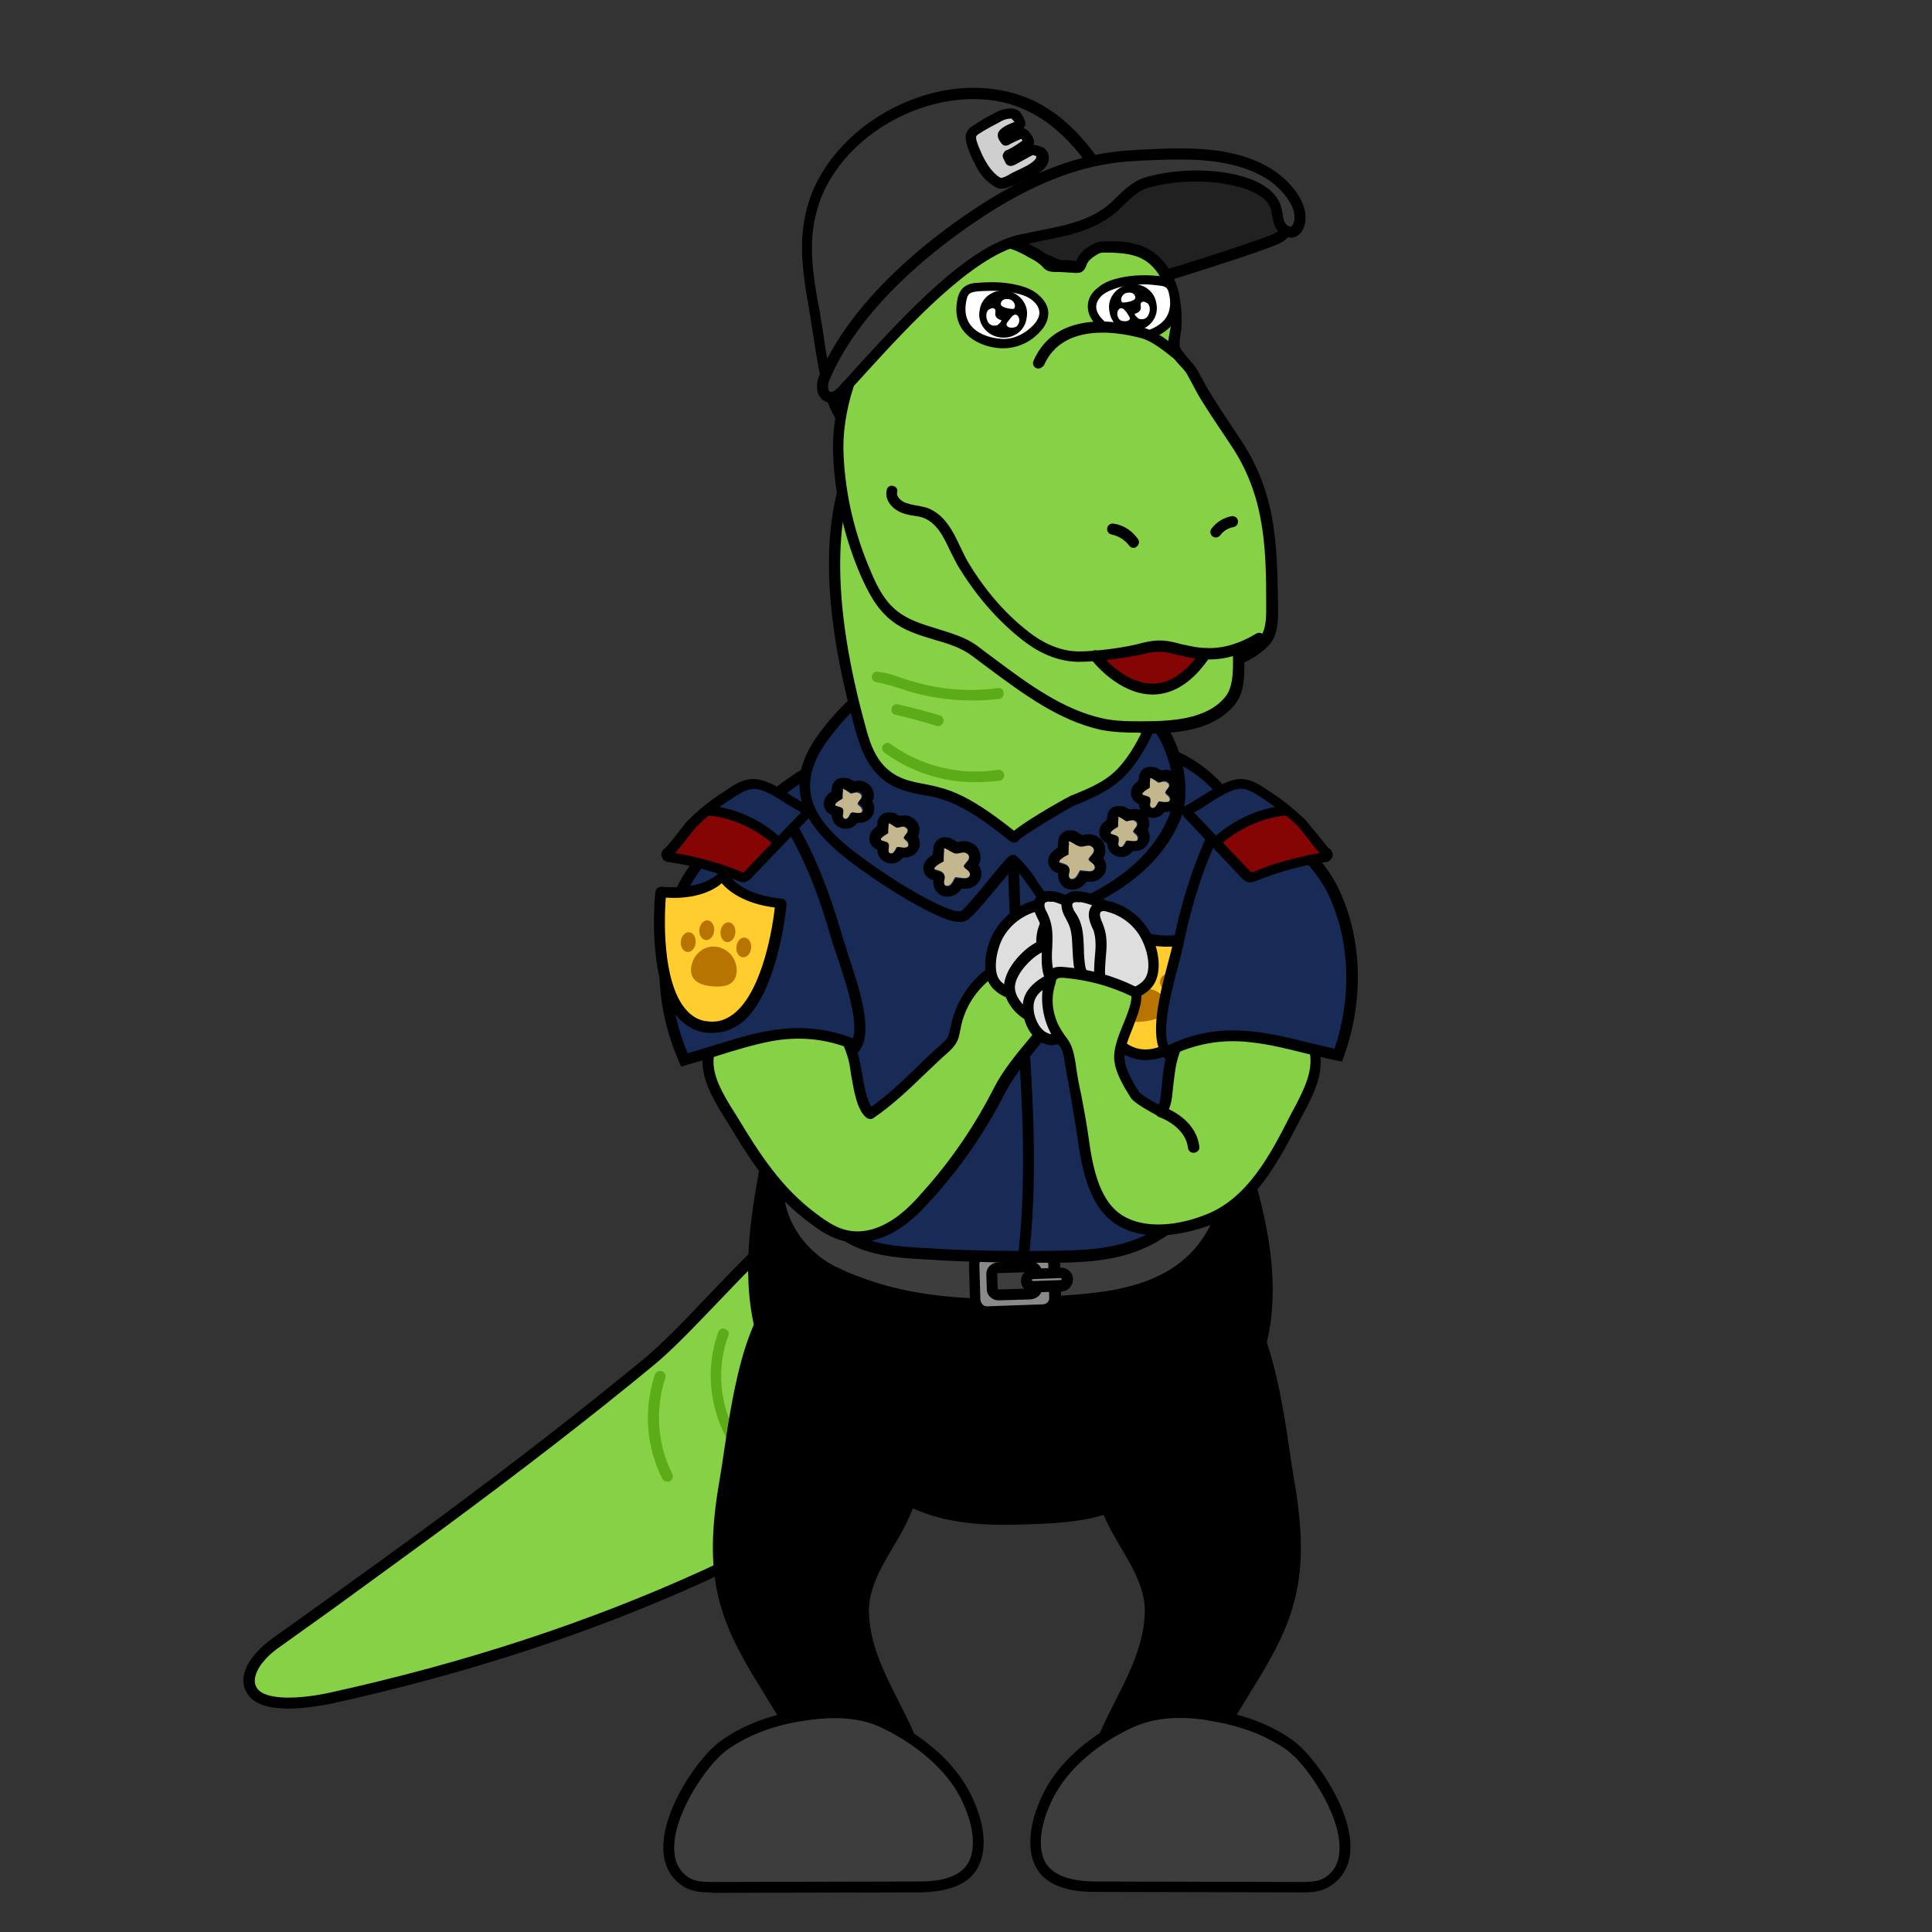 <?xml version="1.0" encoding="utf-8"?>
<!-- Generator: Adobe Illustrator 26.5.0, SVG Export Plug-In . SVG Version: 6.00 Build 0)  -->
<svg version="1.1" id="레이어_1" xmlns="http://www.w3.org/2000/svg" xmlns:xlink="http://www.w3.org/1999/xlink" x="0px"
	 y="0px" viewBox="0 0 390 390" style="enable-background:new 0 0 390 390;" xml:space="preserve">
<rect x="0" y="0" width="390" height="390" fill="#333333" stroke="none"/>
<g>
	<g>
		<path style="fill:#363636;" d="M162.9,50c0-3.4,0.5-6.7,1.7-10.1c6-15.9,27.8-26.1,43.6-18.5c8.1,3.9,13.3,11.9,17.8,19.6
			c2.2,3.7,4.4,7.7,4.3,11.9c-0.1,5.8-4.3,10.7-8.6,14.7c-6.2,5.8-13.1,11-20.4,15.4c-5.3,3.2-11,6-17.1,6.8
			c-17.1,2-17.2-13-19.5-25.3C163.8,59.7,162.8,54.8,162.9,50z"/>
		<path d="M181.2,91.2c-13.3,0-15.2-11.7-16.8-22c-0.2-1.5-0.5-3-0.7-4.4l-0.1-0.8c-0.8-4.6-1.7-9.3-1.7-14c0-3.8,0.6-7.3,1.8-10.5
			c3.1-8.3,10.6-15.5,19.9-19.2c8.7-3.5,17.9-3.4,25.2,0.1c8.4,4.1,13.6,12.1,18.3,20.1c2.4,4.1,4.5,8.1,4.4,12.5
			c-0.1,6.4-4.9,11.7-9,15.5c-6.3,5.9-13.2,11.1-20.6,15.5c-4.6,2.8-10.8,6.1-17.6,6.9C183.2,91.1,182.1,91.2,181.2,91.2z M196.5,20
			c-4,0-8.1,0.8-12.2,2.4c-8.8,3.5-15.8,10.2-18.7,17.9c-1.1,3-1.7,6.2-1.7,9.7l0,0c0,4.5,0.8,8.9,1.7,13.6l0.1,0.8
			c0.3,1.5,0.5,3,0.7,4.5c1.8,11.1,3.5,21.7,17.5,20c6.3-0.7,12-3.8,16.7-6.6c7.2-4.4,14-9.5,20.2-15.3c3.8-3.5,8.2-8.3,8.3-13.9
			c0.1-3.9-1.9-7.6-4.1-11.4c-4.5-7.6-9.5-15.4-17.4-19.2C204.3,20.8,200.5,20,196.5,20z"/>
	</g>
	<g>
		<path style="fill-rule:evenodd;clip-rule:evenodd;fill:#CFCFCF;" d="M197.2,26c-0.1,0-0.1,0.1-0.2,0.1c-1.2,0.8-1.2,1.5-0.9,2.4
			c0.3,1.1,0.7,2,1.1,3c0.7,1.5,1.5,3,2.7,4.1c0.5,0.5,1.3,1.3,2.1,1.3c0.9,0.1,2-0.7,2.8-1.1c0.9-0.5,2-0.9,2.9-1.3s1.9-1.1,2.4-2
			c0.5-0.8,0.2-1.9-0.7-2.1c-0.3-0.1-0.6-0.3-1-0.2c-0.3,0.1-0.6,0.2-0.9,0.4c-1,0.6-2.1,1.1-3.1,1.7c-0.1,0.1-0.3,0.1-0.4,0.1
			c-0.2,0-0.2-0.1-0.3-0.2c-0.1-0.2-0.2-0.4-0.3-0.6c0-0.1-0.1-0.1,0-0.2c0-0.1,0.1-0.1,0.2-0.2c1.1-0.6,2.2-1.2,3.2-2
			c0.2-0.1,0.4-0.3,0.5-0.4c0.1-0.2,0.1-0.4,0-0.6c-0.2-0.4-0.4-0.8-0.8-1.2c-0.1-0.1-0.2-0.2-0.4-0.2c-0.2,0-0.3,0.1-0.5,0.1
			c-1,0.4-2,0.9-2.9,1.3c-0.3-0.4-0.8-0.8-0.3-1.4c0.5-0.6,1.9-1.1,2.7-1.5c0.2-0.1,0.5-0.3,0.7-0.5c0.2-0.2-0.7-1.6-0.8-1.7
			c-0.4-0.3-1.2-0.3-1.8-0.2c-0.7,0.1-1.3,0.4-1.9,0.7C199.8,24.3,198.5,25.1,197.2,26z"/>
		<path d="M202.2,38.1c-0.1,0-0.2,0-0.2,0c-1.1-0.1-2-1-2.7-1.5c-1.5-1.4-2.3-3-3-4.5c-0.5-1-0.9-2-1.2-3.2
			c-0.3-1.2-0.4-2.5,1.4-3.6l0.2-0.1c1.3-0.9,2.7-1.7,4.1-2.4c0.6-0.3,1.4-0.7,2.2-0.8c0.4-0.1,1.8-0.3,2.7,0.4
			c0.4,0.3,1.2,1.7,1.3,2.4c0,0.3-0.1,0.7-0.3,0.9c0,0.1-0.1,0.1-0.1,0.2c0.5,0.1,0.7,0.3,0.9,0.5c0.5,0.5,0.9,1,1.1,1.6
			c0.2,0.5,0.2,0.9,0,1.3c0.5-0.1,0.9,0.1,1.2,0.2c0.8,0.2,1.4,0.6,1.7,1.3c0.3,0.7,0.3,1.7-0.1,2.4c-0.5,0.9-1.5,1.8-2.8,2.4
			c-0.4,0.2-0.9,0.4-1.4,0.6c-0.5,0.2-1,0.4-1.5,0.7l-0.5,0.3C204.1,37.5,203.2,38.1,202.2,38.1z M204.2,23.9c0,0.1-0.3,0-0.8,0.1
			c-0.6,0.1-1.2,0.4-1.7,0.7c-1.3,0.7-2.7,1.4-3.9,2.2c0,0,0,0,0,0l-0.2,0.1c-0.7,0.5-0.6,0.6-0.5,1.3c0.3,1,0.7,1.9,1.1,2.8
			c0.6,1.3,1.4,2.7,2.5,3.8c0.4,0.4,1.1,1,1.4,1c0.4,0,1.2-0.4,1.7-0.7l0.5-0.3c0.6-0.3,1.1-0.5,1.7-0.8c0.4-0.2,0.8-0.4,1.2-0.6
			c0.9-0.5,1.6-1,1.9-1.5c0.1-0.2,0.1-0.4,0.1-0.5c-0.2,0-0.4-0.1-0.6-0.2c-0.1,0-0.3,0.1-0.5,0.2l-3.1,1.7c-0.2,0.1-0.6,0.3-1,0.3
			c-0.5,0-0.9-0.3-1.1-0.8l-0.3-0.6c-0.3-0.5-0.2-1,0-1.2c0.2-0.4,0.5-0.6,0.7-0.6c1.1-0.5,2.1-1.2,3.1-1.9
			c-0.1-0.1-0.2-0.3-0.2-0.4c-0.9,0.4-1.8,0.8-2.7,1.3c-0.5,0.2-1,0.1-1.3-0.3c-1.2-1.4-0.8-2.3-0.3-2.8c0.5-0.5,1.4-1,2.2-1.3
			c0.2-0.1,0.5-0.2,0.7-0.3C204.4,24.2,204.2,24,204.2,23.9z M204.5,31L204.5,31C204.5,31,204.5,31,204.5,31z M197.2,26L197.2,26
			L197.2,26z"/>
	</g>
</g>
<g>
	<path style="fill:#212121;" d="M256.6,38.1c0,0,7.3,7.5,0.7,10.3c-6.7,2.8-31.9,10.3-31.9,10.3l-24-10.4l23.4-15.5l15.9,1.7
		L256.6,38.1z"/>
	<path d="M225.4,59.8c-0.2,0-0.3,0-0.4-0.1l-24-10.4c-0.4-0.2-0.6-0.5-0.7-0.9c0-0.4,0.2-0.8,0.5-1l23.4-15.5
		c0.2-0.1,0.5-0.2,0.7-0.2l15.9,1.7l16.1,3.7c0.2,0,0.4,0.2,0.5,0.3c0.5,0.5,4.4,4.7,3.7,8.4c-0.3,1.6-1.5,2.8-3.4,3.6
		c-6.6,2.7-31,10.1-32,10.4C225.6,59.8,225.5,59.8,225.4,59.8z M203.7,48l21.8,9.5c3.2-1,25.3-7.7,31.4-10.2c1.2-0.5,1.9-1.2,2.1-2
		c0.4-2.1-1.8-5-2.9-6.2l-15.6-3.6L225,33.8L203.7,48z"/>
</g>
<g>
	<g>
		<path style="fill:#86D145;" d="M50.5,337.8c-0.4,1.2-0.3,2.5,0.4,3.6c2.5,3.7,12.3,2.1,15.8,1.4c49.5-10.9,97.8-30.5,137-62.5
			c2.6-2.2,5.3-4.5,6.6-7.7c1.2-3.1,0.8-6.5,0.2-9.7c-1.5-8.2-4.3-16.5-10-22.6c-22.4-24.1-52.8,20.9-69.6,34.7
			c-13.9,11.4-28.1,22.3-42.6,33c-7.2,5.3-14.5,10.6-21.8,15.9c-3.6,2.6-7.3,5.2-10.9,7.8C53.9,332.9,51.3,335.3,50.5,337.8z"/>
		<path d="M58.3,344.9c-3.4,0-6.8-0.6-8.3-2.9c-0.9-1.3-1.1-2.9-0.6-4.5v0c0.8-2.7,3.4-5.2,5.5-6.7c3.6-2.6,7.3-5.2,10.9-7.8
			c8.5-6.1,15.4-11.1,21.8-15.8c16.5-12.2,30-22.7,42.5-33c3.6-3,8-7.5,12.6-12.4c12.6-13.2,28.3-29.6,43.1-29.6c0.1,0,0.1,0,0.2,0
			c5.6,0,10.8,2.5,15.3,7.3c5.1,5.5,8.5,13.1,10.3,23.2c0.6,3.4,1,7-0.3,10.3c-1.3,3.4-4,5.8-6.9,8.1
			c-36.3,29.6-82.5,50.7-137.5,62.8C65.3,344.2,61.8,344.9,58.3,344.9z M51.6,338.2c-0.3,1-0.2,1.9,0.3,2.6
			c1.7,2.5,8.6,2.2,14.6,0.9c54.6-12,100.6-33,136.6-62.3c2.7-2.2,5.1-4.3,6.2-7.2c1.1-2.8,0.7-6,0.2-9.1
			c-1.7-9.6-4.9-16.8-9.7-22.1c-4.1-4.4-8.6-6.6-13.7-6.6c0,0-0.1,0-0.1,0c-13.8,0-29.2,16-41.5,28.9c-4.7,4.9-9.1,9.5-12.8,12.5
			c-12.5,10.3-26.1,20.8-42.6,33c-6.4,4.7-13.3,9.7-21.8,15.9c-3.6,2.6-7.3,5.2-10.9,7.8C54.5,333.8,52.2,336,51.6,338.2L51.6,338.2
			z"/>
	</g>
	<path style="fill:#5CAB18;" d="M134.7,299.1c-0.4,0-0.8-0.2-1-0.6c-3.3-6.5-3.8-14.1-1.5-21c0.2-0.6,0.8-0.9,1.4-0.7
		s0.9,0.8,0.7,1.4c-2.1,6.3-1.6,13.4,1.4,19.3c0.3,0.5,0.1,1.2-0.5,1.5C135,299.1,134.9,299.1,134.7,299.1z"/>
	<path style="fill:#5CAB18;" d="M150.2,294.7c-0.3,0-0.6-0.1-0.8-0.4c-5.8-6.9-7.5-16.9-4.4-25.4c0.2-0.6,0.8-0.9,1.4-0.6
		c0.6,0.2,0.9,0.8,0.6,1.4c-2.9,7.8-1.3,16.9,4,23.2c0.4,0.5,0.3,1.2-0.1,1.5C150.7,294.6,150.5,294.7,150.2,294.7z"/>
</g>
<g>
	<path d="M154.5,274.6c2.9,6.6,7.6,12.3,12.8,17.3c4.3,4.2,9.1,8,14.2,11.1c6.8,4.1,14.8,4.9,22.6,4.8c6.8-0.2,16.2-0.2,22.4-3.5
		c5-2.7,9.6-6.2,13.8-10c5-4.6,9.7-9.6,12.7-15.7c6.6-13.4,3.8-29.5-0.7-43.7c-3.1-9.7-7.2-19.5-14.8-26.2
		c-6-5.3-13.7-8.4-21.5-10.2c-18.2-4.4-46.1-2.9-57,15.5c-4.1,6.9-4.8,17.1-6.2,24.8C150.7,250.6,149.6,263.3,154.5,274.6z"/>
	<g>
		<path style="fill:#3D3D3D;" d="M172.2,258.4c13.2,5.3,27.7,5.3,41.6,4.3c10.9-0.8,23.4-1.9,30.2-12.6c3.2-5,4.6-11.4,2.9-17.1
			c-1.7-5.8-6.4-10.2-11.4-13.2c-11-6.5-24-7.8-36.6-7.5c-6.1,0.1-12.3,0.6-18.2,2.6c-8.1,2.7-20.2,10.4-23,19.7
			c-2.8,9.2,2.6,18.1,10.2,21.9C169.3,257.2,170.7,257.9,172.2,258.4z"/>
		<path d="M201,264.4c-9.6,0-19.7-1.1-29.2-4.9l0,0c-1.5-0.6-2.9-1.2-4.3-1.9c-7.7-3.8-13.8-13-10.8-23.2
			c3.1-10.2,16.2-18,23.7-20.5c6.3-2.1,12.9-2.5,18.5-2.6c10-0.2,24.8,0.3,37.2,7.7c4.3,2.6,9.9,7.1,11.9,13.8
			c1.7,5.7,0.5,12.4-3.1,18c-7.3,11.3-21,12.3-31,13.1C209.7,264.1,205.4,264.4,201,264.4z M172.6,257.4c13.5,5.4,28.3,5.2,41.1,4.2
			c10.1-0.7,22.7-1.7,29.4-12.1c3.3-5.1,4.3-11.1,2.8-16.2c-1.8-6.1-6.9-10.2-10.9-12.5c-11.9-7.1-26.2-7.6-36-7.3
			c-5.4,0.1-11.8,0.5-17.8,2.5c-7.6,2.5-19.6,10.1-22.3,19c-2.7,9,2.8,17.1,9.6,20.6C169.8,256.2,171.2,256.9,172.6,257.4
			L172.6,257.4z"/>
	</g>
	<g>
		<path style="fill:#8A8A8A;" d="M210.2,252.5l-11.2,0.4c-1.4,0-2.4,1.2-2.4,2.6l0.2,6.8c0,1.4,1.2,2.4,2.6,2.4l11.2-0.4
			c1.4,0,2.4-1.2,2.4-2.6l-0.2-6.8C212.7,253.5,211.5,252.4,210.2,252.5z M209.3,260c0,0.7-0.6,1.2-1.3,1.2l-6.3,0.2
			c-0.7,0-1.4-0.5-1.4-1.1l-0.1-3.1c0-0.7,0.6-1.2,1.3-1.2l6.3-0.2c0.7,0,1.4,0.5,1.4,1.1L209.3,260z"/>
		<path d="M199.3,265.8c-0.9,0-1.8-0.3-2.4-1c-0.7-0.7-1.1-1.5-1.1-2.5l-0.2-6.8c-0.1-2,1.5-3.6,3.5-3.7l11.2-0.4
			c0.9,0,1.9,0.3,2.6,1c0.7,0.7,1.1,1.5,1.1,2.5l0.2,6.8c0.1,2-1.5,3.6-3.5,3.7l-11.2,0.4C199.3,265.8,199.3,265.8,199.3,265.8z
			 M210.2,253.6C210.2,253.6,210.2,253.6,210.2,253.6L199,254c-0.8,0-1.4,0.7-1.3,1.4l0.2,6.9c0,0.4,0.2,0.7,0.4,1
			c0.3,0.3,0.6,0.4,1,0.4l11.2-0.4c0.8,0,1.4-0.7,1.3-1.4l-0.2-6.8c0-0.4-0.2-0.7-0.4-1C210.9,253.7,210.6,253.6,210.2,253.6z
			 M210.2,252.5L210.2,252.5L210.2,252.5z M201.6,262.5c-1.3,0-2.4-1-2.4-2.2l-0.1-3.1c0-1.3,1-2.3,2.4-2.4l6.3-0.2
			c1.3-0.1,2.5,0.9,2.5,2.2l0.1,3.1v0c0,1.3-1,2.3-2.4,2.4L201.6,262.5C201.7,262.5,201.7,262.5,201.6,262.5z M207.9,256.8
			C207.9,256.8,207.9,256.8,207.9,256.8l-6.4,0.2c-0.2,0-0.2,0.1-0.2,0.1l0.1,3.1c0,0,0.1,0.1,0.2,0.1l6.3-0.2
			c0.1,0,0.2-0.1,0.2-0.1l-0.1-3.1C208.1,256.9,208,256.8,207.9,256.8z"/>
	</g>
	<g>
		<path style="fill:#8A8A8A;" d="M214.7,259.6l-6.8,0.2c-0.4,0-0.7-0.3-0.8-0.7l0-1.2c0-0.4,0.3-0.7,0.7-0.8l6.8-0.2
			c0.4,0,0.7,0.3,0.8,0.7l0,1.2C215.4,259.2,215.1,259.5,214.7,259.6z"/>
		<path d="M208.5,260.9c-1.3,0-2.4-1-2.4-2.3c0-0.6,0.2-1.3,0.7-1.7c0.4-0.5,1-0.7,1.7-0.8l5.6-0.2c1.3-0.1,2.5,1,2.5,2.3
			c0,1.3-1,2.5-2.3,2.5L208.5,260.9C208.5,260.9,208.5,260.9,208.5,260.9z M214.1,258C214.1,258,214,258,214.1,258l-5.6,0.2
			c-0.1,0-0.2,0.1-0.2,0.2c0,0.1,0.2,0.2,0.2,0.2l5.6-0.2l0,0c0.1,0,0.2-0.1,0.2-0.2C214.3,258.1,214.2,258,214.1,258z"/>
	</g>
	<path d="M145.4,297.9c-1.5,8.5-2.4,17.3-0.1,25.6c2.8,10.7,10.3,19.2,15,29c2,4.2,2.2,11.9,7.4,12.5c3.5,0.4,10.4,0.5,13.7-0.5
		c1.4-0.4,2.7-1.2,3.9-1.9c0.5-0.3,1.1-0.6,1.4-1.1c0.5-0.8,0.5-1.8,0.4-2.7c-1.4-11.6-11.4-21.2-11.7-33.4
		c-0.1-6.4,4.5-11.8,7.4-17.6c4.8-9.5,4.9-21.1,0.5-30.7c-3.4-7.3-15.5-22-25.1-17.2C149.2,264.3,146.9,289.2,145.4,297.9z"/>
	<g>
		<path style="fill:#3D3D3D;" d="M146.1,352.4c4.8-3.4,10.5-5.3,16.3-6.2c5.1-0.8,10.6-0.8,15.3,1.3c6,2.7,12,7,15.7,12.6
			c2.7,4,5.2,10.8,3.3,15.6c-1.7,4.3-7,5.2-11.1,5.2c-14,0-28,0-42,0.1c-1.7,0-3.6,0-5-0.9C129.1,374.1,140.5,356.4,146.1,352.4z"/>
		<path d="M143.4,382c-1.7,0-3.6-0.1-5.3-1.1c-2.6-1.6-4.1-4.2-4.2-7.5c-0.3-8.2,7.3-18.9,11.5-21.9l0,0c4.4-3.2,10.1-5.4,16.8-6.4
			c6.5-1,11.7-0.5,16,1.4c6.9,3.1,12.7,7.7,16.2,13c2.3,3.5,5.7,10.9,3.4,16.6c-1.5,3.9-5.6,5.8-12.1,5.9l-42,0.1
			C143.6,382,143.5,382,143.4,382z M146.7,353.3L146.7,353.3c-3.9,2.8-10.9,13-10.6,20.1c0.1,2.6,1.1,4.5,3.1,5.7
			c1.2,0.7,2.7,0.8,4.5,0.8l42-0.1c5.5,0,8.9-1.5,10.1-4.5c1.7-4.2-0.5-10.5-3.2-14.6c-3.3-4.9-8.7-9.2-15.2-12.2
			c-3.9-1.7-8.7-2.1-14.7-1.2C156.2,348.2,150.9,350.3,146.7,353.3z"/>
	</g>
	<path d="M261.1,297.9c1.5,8.5,2.4,17.3,0.1,25.6c-2.8,10.7-10.3,19.2-15,29c-2,4.2-2.2,11.9-7.4,12.5c-3.5,0.4-10.4,0.5-13.7-0.5
		c-1.4-0.4-2.7-1.2-3.9-1.9c-0.5-0.3-1.1-0.6-1.4-1.1c-0.5-0.8-0.5-1.8-0.4-2.7c1.4-11.6,11.4-21.2,11.7-33.4
		c0.1-6.4-4.5-11.8-7.4-17.6c-4.8-9.5-4.9-21.1-0.5-30.7c3.4-7.3,15.5-22,25.1-17.2C257.3,264.3,259.6,289.2,261.1,297.9z"/>
	<g>
		<path style="fill:#3D3D3D;" d="M260.4,352.4c-4.8-3.4-10.5-5.3-16.3-6.2c-5.1-0.8-10.6-0.8-15.3,1.3c-6,2.7-12,7-15.7,12.6
			c-2.7,4-5.2,10.8-3.3,15.6c1.7,4.3,7,5.2,11.1,5.2c14,0,28,0,42,0.1c1.7,0,3.6,0,5-0.9C277.4,374.1,265.9,356.4,260.4,352.4z"/>
		<path d="M263.1,382c-0.1,0-0.2,0-0.3,0l-42-0.1c-6.5,0-10.6-2-12.1-5.9c-2.2-5.7,1.1-13.1,3.4-16.6c3.5-5.3,9.3-9.9,16.2-13
			c4.3-1.9,9.5-2.4,16-1.4c6.7,1,12.4,3.2,16.8,6.4l0,0c4.2,3.1,11.8,13.7,11.5,21.9c-0.1,3.3-1.6,5.9-4.2,7.5
			C266.7,381.9,264.7,382,263.1,382z M238,346.8c-3.4,0-6.3,0.6-8.9,1.7c-6.5,2.9-12,7.3-15.2,12.2c-2.7,4.1-4.9,10.4-3.2,14.6
			c1.2,2.9,4.6,4.4,10.1,4.5l42,0.1c1.8,0,3.3-0.1,4.5-0.8c2-1.2,3-3.1,3.1-5.7c0.3-7.1-6.7-17.3-10.6-20.1c-4.2-3-9.5-5-15.9-6
			C241.8,346.9,239.9,346.8,238,346.8z"/>
	</g>
</g>
<g>
	<g>
		<path style="fill:#182B57;" d="M241.4,242.9c5.6-6.8,8.7-16.1,11-25.1c1.1-4.4,1.4-8.9,1-13.5c-0.3-3.9-1.7-8-1.4-11.9
			c0.8-8.8,2.3-17.2-1.1-25.7c-4.2-10.6-15.1-16.6-26.1-16.7c-5.9,0-11.7-2.4-17.8-2.7c-7-0.4-14.1,0.1-21,1.6
			c-4,0.8-7.6,3.3-11.5,4c-3.7,0.7-6.4,0.1-10.1,2.3c-5.5,3.3-10.8,7.2-14.7,12.3c-5.3,7-3.3,20.8-1.9,29c1.7,9.6-0.2,19.1,4.7,28.1
			c4.1,7.6,8.9,14.8,14.3,21.5c5.5,6.9,14,6.9,22.5,7.4c7.9,0.4,15.7,0.5,23.6,0.4c4.2-0.1,8.4-0.2,12.5-1.1
			C232.4,251.1,237.5,247.6,241.4,242.9z"/>
		<path d="M207.9,254.9c-6.2,0-12.4-0.2-18.6-0.5l-1.2-0.1c-8.1-0.4-16.5-0.8-22.1-7.7c-5.3-6.6-10.2-13.9-14.4-21.7
			c-3.3-6.1-3.7-12.6-4-18.8c-0.2-3.2-0.3-6.4-0.9-9.6c-1.8-10.2-3.2-22.9,2.1-29.8c4.4-5.9,10.7-10,15-12.6c2.7-1.6,4.9-1.8,7.3-2
			c1-0.1,2-0.2,3.1-0.4c1.9-0.4,3.7-1.1,5.6-2c1.9-0.8,3.8-1.6,5.8-2.1c7-1.5,14.2-2,21.3-1.6c2.9,0.2,5.7,0.8,8.5,1.4
			c3.2,0.7,6.2,1.3,9.2,1.4c12.3,0.1,22.9,6.9,27.1,17.4c3.1,7.6,2.3,15.3,1.5,22.7c-0.1,1.2-0.2,2.4-0.4,3.6
			c-0.2,2.2,0.2,4.7,0.7,7c0.3,1.5,0.6,3.1,0.7,4.7c0.4,4.8,0,9.5-1.1,13.8c-2,8-5,18.1-11.2,25.6l0,0c-4.4,5.3-9.9,8.7-16.5,10.2
			c-4.2,0.9-8.4,1.1-12.7,1.1C211.4,254.9,209.7,254.9,207.9,254.9z M202.4,148.2c-5.4,0-10.8,0.6-16.1,1.7
			c-1.8,0.4-3.6,1.1-5.4,1.9c-1.9,0.8-4,1.7-6.1,2.1c-1.2,0.2-2.3,0.3-3.4,0.4c-2.2,0.2-4.1,0.4-6.4,1.7c-6.6,3.9-11.2,7.8-14.4,12
			c-5.4,7.1-2.7,22.4-1.7,28.1c0.6,3.3,0.8,6.7,0.9,9.9c0.3,6.2,0.6,12.1,3.7,17.8c4.2,7.6,8.9,14.8,14.2,21.3
			c5,6.2,12.5,6.5,20.4,6.9l1.2,0.1c7.8,0.4,15.8,0.5,23.6,0.4c4.2-0.1,8.3-0.2,12.3-1.1c6.2-1.4,11.2-4.5,15.3-9.4
			c5.9-7.1,8.8-16.9,10.7-24.7c1-4.1,1.4-8.5,1-13.1c-0.1-1.4-0.4-2.9-0.7-4.4c-0.5-2.5-0.9-5.1-0.7-7.6c0.1-1.2,0.2-2.4,0.4-3.6
			c0.8-7.5,1.5-14.5-1.4-21.6c-3.9-9.6-13.7-15.9-25.1-16c-3.3,0-6.5-0.7-9.7-1.4c-2.7-0.6-5.4-1.2-8.1-1.3
			C205.5,148.3,203.9,148.2,202.4,148.2z"/>
	</g>
	<path d="M207.8,252.9l-2.2-0.2c1.8-16.6,0.6-33.5-0.6-49.9c-0.7-9.6-1.4-19.4-1.5-29.2l2.2,0c0.1,9.7,0.8,19.5,1.5,29.1
		C208.4,219,209.6,236.1,207.8,252.9z"/>
	<g>
		<g>
			<path style="fill:#FFCE2E;" d="M240.3,189.5c-8.7,1.6-11.9-1.5-11.9-1.5s-1.9,4-10.6,5.7c0,0,3.7,21.1,15.2,19
				S240.3,189.5,240.3,189.5z"/>
			<path d="M231.3,214c-1.9,0-3.7-0.6-5.3-1.7c-6.9-4.8-9.2-17.8-9.3-18.4c-0.1-0.6,0.3-1.2,0.9-1.3c8-1.5,9.8-5,9.8-5.1
				c0.2-0.3,0.5-0.5,0.8-0.6c0.3-0.1,0.7,0,1,0.3c0,0,3,2.7,11,1.2c0.6-0.1,1.2,0.3,1.3,0.9c0.1,0.6,2.6,13.6-2.1,20.5
				c-1.5,2.2-3.5,3.5-6.1,4C232.5,213.9,231.9,214,231.3,214z M219,194.6c0.7,3.1,3.1,12.4,8.2,15.9c1.7,1.2,3.5,1.6,5.5,1.2
				c2-0.4,3.5-1.4,4.7-3.1c3.5-5.1,2.4-14.6,2-17.8c-5.8,0.9-9.2-0.4-10.7-1.2C227.5,190.9,224.8,193.3,219,194.6z"/>
		</g>
		<g>
			<path style="fill:#B87400;" d="M235.4,202.7c0.4,2.1-1.4,3-3.8,3.4s-4.3,0.3-4.7-1.8c-0.4-2.1,1.2-4.2,3.5-4.6
				C232.8,199.2,235.1,200.6,235.4,202.7z"/>
			<g>
				
					<ellipse transform="matrix(0.983 -0.182 0.182 0.983 -32.733 44.402)" style="fill:#B87400;" cx="225.2" cy="200.3" rx="1.4" ry="1.6"/>
				
					<ellipse transform="matrix(0.983 -0.182 0.182 0.983 -32.204 46.277)" style="fill:#B87400;" cx="235.7" cy="198.3" rx="1.4" ry="1.6"/>
			</g>
			<g>
				
					<ellipse transform="matrix(0.983 -0.182 0.182 0.983 -32.163 44.869)" style="fill:#B87400;" cx="228" cy="197.4" rx="1.4" ry="1.6"/>
				
					<ellipse transform="matrix(0.983 -0.182 0.182 0.983 -31.963 45.581)" style="fill:#B87400;" cx="232" cy="196.7" rx="1.4" ry="1.6"/>
			</g>
		</g>
	</g>
</g>
<g>
	<g>
		<path style="fill:#182B57;" d="M172.6,173.3c5.1,3.8,12.7,8.8,18.2,11c1.1,0.5,2.3,0.9,3.5,0.7c1.5-0.3,10-11.7,10.4-11.3
			c3.4,3.1,4.6,6.6,7.9,9.7c0.3,0.3,0.6,0.5,1,0.6c0.4,0.1,0.9,0,1.3-0.2c9.1-3.4,18.2-9.2,22.2-18.6c2.3-5.6,0.2-14.2-3.2-18.8
			c-4.8-6.4-13.1-9-20.9-10.1c-8.6-1.2-17.4-1.2-26-0.2c-9.6,1.1-14.1,4-20.1,11.8C158.5,158.6,163,166.1,172.6,173.3z"/>
		<path d="M193.7,186.1c-1.2,0-2.3-0.4-3.3-0.8c-5.7-2.3-13.5-7.4-18.4-11.1c-6.5-4.9-9.9-9.3-10.5-14.1c-0.6-4.1,0.9-8.3,4.5-12.9
			c6.4-8.2,11.3-11.1,20.9-12.2c8.9-1,17.7-1,26.3,0.2c10.4,1.4,17.5,4.9,21.7,10.5c3.6,4.8,5.9,13.8,3.3,19.9
			c-4.4,10.5-14.8,16.2-22.8,19.2c-0.6,0.2-1.3,0.4-2,0.2c-0.6-0.2-1.1-0.5-1.5-0.9c-1.7-1.6-2.9-3.3-4-4.9c-1-1.4-1.9-2.8-3.2-4.1
			c-0.7,0.8-1.9,2.2-2.9,3.4c-4.6,5.5-6.1,7.3-7.2,7.5C194.3,186.1,194,186.1,193.7,186.1z M199.3,136.5c-4,0-8.1,0.2-12.2,0.7
			c-9,1.1-13.4,3.6-19.4,11.4c-3.2,4.1-4.5,7.8-4.1,11.3c0.5,4.1,3.6,8.1,9.6,12.6l0,0c4.8,3.6,12.4,8.6,17.9,10.8
			c1,0.4,2,0.8,2.9,0.6c0.7-0.4,4-4.3,5.9-6.7c3.5-4.2,3.8-4.6,4.5-4.6l0.5,0l0.4,0.3c1.8,1.7,3.1,3.4,4.2,5.2
			c1.1,1.6,2.2,3.1,3.7,4.6c0.1,0.1,0.4,0.3,0.5,0.4c0.1,0,0.5-0.1,0.7-0.2c7.5-2.8,17.4-8.2,21.5-18c2.2-5.2,0.2-13.4-3.1-17.7
			c-3.8-5.1-10.4-8.3-20.2-9.7C208.4,136.8,203.9,136.5,199.3,136.5z"/>
	</g>
	<g>
		<path style="fill:#C4B78E;" d="M216.1,169.9c-0.1,0-0.2-0.1-0.3,0c-0.1,0-0.1,0.2-0.1,0.2c-0.1,0.7-0.1,1.5-0.1,2.2
			c-0.6,0.3-1.2,0.7-1.7,1.1c-0.1,0.1-0.2,0.2-0.2,0.4c0,0.2,0.2,0.3,0.3,0.3c0.6,0.2,1.4,0.3,1.7,0.9c0.2,0.4,0.1,0.8,0,1.2
			c-0.1,0.4,0,0.9,0.3,1.1c0.3,0.2,0.8,0.1,1.1-0.2c0.3-0.3,0.5-0.7,0.7-1.1c0.1-0.1,0.1-0.2,0.2-0.3c0.1-0.1,0.2,0,0.4,0
			c0.3,0,0.7,0.1,1,0.1c0.5,0.1,1.2,0.1,1.5-0.4c0.2-0.4,0-0.8-0.3-1.1s-0.6-0.5-0.9-0.8c0.2-0.7,1.1-1.1,1.1-1.9c0-0.5-0.5-0.9-1-1
			c-0.6-0.1-1.2,0.3-1.7,0.2C217.4,170.8,216.7,170.2,216.1,169.9z"/>
		<path d="M215.9,169.8c0.1,0,0.1,0,0.2,0.1c0.6,0.3,1.4,0.9,2,1c0.1,0,0.1,0,0.2,0c0.5,0,0.9-0.2,1.4-0.2c0.1,0,0.1,0,0.2,0
			c0.5,0.1,1,0.5,1,1c0,0.7-0.9,1.2-1.1,1.9c0.2,0.3,0.6,0.5,0.9,0.8c0.3,0.3,0.5,0.7,0.3,1.1c-0.2,0.4-0.6,0.5-1,0.5
			c-0.2,0-0.3,0-0.5,0c-0.3,0-0.7-0.1-1-0.1c-0.1,0-0.1,0-0.2,0c-0.1,0-0.1,0-0.2,0c-0.1,0.1-0.2,0.2-0.2,0.3
			c-0.2,0.4-0.4,0.8-0.7,1.1c-0.2,0.2-0.5,0.3-0.7,0.3c-0.1,0-0.3,0-0.4-0.1c-0.3-0.2-0.4-0.7-0.3-1.1c0.1-0.4,0.2-0.8,0-1.2
			c-0.3-0.6-1.1-0.6-1.7-0.9c-0.2-0.1-0.3-0.2-0.3-0.3c0-0.1,0.1-0.3,0.2-0.4c0.5-0.5,1.1-0.8,1.7-1.1c0-0.7,0-1.5,0.1-2.2
			C215.7,170,215.7,169.9,215.9,169.8C215.8,169.8,215.8,169.8,215.9,169.8 M215.9,167.6c-0.4,0-0.9,0.1-1.2,0.4
			c-0.4,0.2-1,0.8-1.1,1.9c0,0.4-0.1,0.8-0.1,1.2c-0.3,0.2-0.7,0.5-1,0.8c-0.9,0.8-1,1.8-0.9,2.2c0.1,1,0.8,1.8,1.8,2.1
			c0.1,0,0.2,0.1,0.2,0.1c-0.1,1.2,0.4,2.2,1.2,2.8c0.5,0.4,1.1,0.5,1.7,0.5c0.8,0,1.7-0.4,2.3-1c0.2-0.2,0.4-0.4,0.5-0.6
			c0.2,0,0.5,0,0.7,0c1.9,0,2.7-1.2,3-1.7c0.5-1,0.4-2.2-0.3-3.1c0.3-0.4,0.5-1,0.4-1.7c0-1.6-1.3-2.9-3-3.1c-0.1,0-0.3,0-0.4,0
			c-0.5,0-0.9,0.1-1.3,0.2c0,0,0,0,0,0c-0.1-0.1-0.3-0.2-0.4-0.3c-0.3-0.2-0.7-0.4-1.1-0.6C216.6,167.7,216.2,167.6,215.9,167.6
			L215.9,167.6z"/>
	</g>
	<g>
		<path style="fill:#C4B78E;" d="M190.9,171.3c-0.1,0-0.2-0.1-0.3,0c-0.1,0-0.1,0.2-0.1,0.2c-0.1,0.7-0.1,1.5-0.1,2.2
			c-0.6,0.3-1.2,0.7-1.7,1.1c-0.1,0.1-0.2,0.2-0.2,0.4c0,0.2,0.2,0.3,0.3,0.3c0.6,0.2,1.4,0.3,1.7,0.9c0.2,0.4,0.1,0.8,0,1.2
			c-0.1,0.4,0,0.9,0.3,1.1c0.3,0.2,0.8,0.1,1.1-0.2c0.3-0.3,0.5-0.7,0.7-1.1c0.1-0.1,0.1-0.2,0.2-0.3c0.1-0.1,0.2,0,0.4,0
			c0.3,0,0.7,0.1,1,0.1c0.5,0.1,1.2,0.1,1.5-0.4c0.2-0.4,0-0.8-0.3-1.1s-0.6-0.5-0.9-0.8c0.2-0.7,1.1-1.1,1.1-1.9c0-0.5-0.5-0.9-1-1
			c-0.6-0.1-1.2,0.3-1.7,0.2C192.3,172.2,191.5,171.5,190.9,171.3z"/>
		<path d="M190.7,171.2c0.1,0,0.1,0,0.2,0.1c0.6,0.3,1.4,0.9,2,1c0.1,0,0.1,0,0.2,0c0.5,0,0.9-0.2,1.4-0.2c0.1,0,0.1,0,0.2,0
			c0.5,0.1,1,0.5,1,1c0,0.7-0.9,1.2-1.1,1.9c0.2,0.3,0.6,0.5,0.9,0.8c0.3,0.3,0.5,0.7,0.3,1.1c-0.2,0.4-0.6,0.5-1,0.5
			c-0.2,0-0.3,0-0.5,0c-0.3,0-0.7-0.1-1-0.1c-0.1,0-0.1,0-0.2,0c-0.1,0-0.1,0-0.2,0c-0.1,0.1-0.2,0.2-0.2,0.3
			c-0.2,0.4-0.4,0.8-0.7,1.1c-0.2,0.2-0.5,0.3-0.7,0.3c-0.1,0-0.3,0-0.4-0.1c-0.3-0.2-0.4-0.7-0.3-1.1c0.1-0.4,0.2-0.8,0-1.2
			c-0.3-0.6-1.1-0.6-1.7-0.9c-0.2-0.1-0.3-0.2-0.3-0.3c0-0.1,0.1-0.3,0.2-0.4c0.5-0.5,1.1-0.8,1.7-1.1c0-0.7,0-1.5,0.1-2.2
			C190.5,171.4,190.5,171.3,190.7,171.2C190.7,171.2,190.7,171.2,190.7,171.2 M190.7,169c-0.4,0-0.9,0.1-1.2,0.4
			c-0.4,0.2-1,0.8-1.1,1.9c0,0.4-0.1,0.8-0.1,1.2c-0.3,0.2-0.7,0.5-1,0.8c-0.9,0.8-1,1.8-0.9,2.2c0.1,1,0.8,1.8,1.8,2.1
			c0.1,0,0.2,0.1,0.2,0.1c-0.1,1.2,0.4,2.2,1.2,2.8c0.5,0.4,1.1,0.5,1.7,0.5c0.8,0,1.7-0.4,2.3-1c0.2-0.2,0.4-0.4,0.5-0.6
			c0.2,0,0.5,0,0.7,0c1.9,0,2.7-1.2,3-1.7c0.5-1,0.4-2.2-0.3-3.1c0.3-0.4,0.5-1,0.4-1.7c0-1.6-1.3-2.9-3-3.1c-0.1,0-0.3,0-0.4,0
			c-0.5,0-0.9,0.1-1.3,0.2c0,0,0,0,0,0c-0.1-0.1-0.3-0.2-0.4-0.3c-0.3-0.2-0.7-0.4-1.1-0.6C191.4,169.1,191.1,169,190.7,169
			L190.7,169z"/>
	</g>
	<g>
		<path style="fill:#C4B78E;" d="M179.6,166.2c-0.1,0-0.2-0.1-0.2,0c-0.1,0-0.1,0.1-0.1,0.2c-0.1,0.6-0.1,1.2-0.1,1.8
			c-0.5,0.2-0.9,0.5-1.3,0.9c-0.1,0.1-0.2,0.2-0.2,0.3c0,0.1,0.2,0.2,0.3,0.3c0.5,0.2,1.1,0.2,1.3,0.7c0.1,0.3,0.1,0.6,0,0.9
			c0,0.3,0,0.7,0.2,0.9c0.3,0.2,0.7,0.1,0.9-0.2c0.2-0.2,0.4-0.6,0.5-0.8c0-0.1,0.1-0.2,0.2-0.2c0.1,0,0.2,0,0.3,0
			c0.3,0,0.5,0.1,0.8,0.1c0.4,0.1,1,0.1,1.1-0.3c0.1-0.3,0-0.6-0.2-0.9c-0.2-0.2-0.5-0.4-0.7-0.7c0.1-0.6,0.8-0.9,0.8-1.5
			c0-0.4-0.4-0.7-0.8-0.8c-0.5-0.1-0.9,0.2-1.4,0.2C180.7,167,180.1,166.5,179.6,166.2z"/>
		<path d="M179.4,166.2c0,0,0.1,0,0.1,0c0.5,0.2,1.1,0.7,1.6,0.8c0.1,0,0.1,0,0.2,0c0.4,0,0.7-0.2,1.1-0.2c0,0,0.1,0,0.1,0
			c0.4,0,0.8,0.4,0.8,0.8c0,0.6-0.7,0.9-0.8,1.5c0.2,0.2,0.5,0.4,0.7,0.7c0.2,0.2,0.4,0.6,0.2,0.9c-0.1,0.3-0.5,0.4-0.8,0.4
			c-0.1,0-0.3,0-0.4,0c-0.3,0-0.5-0.1-0.8-0.1c0,0-0.1,0-0.1,0c0,0-0.1,0-0.1,0c-0.1,0-0.1,0.1-0.2,0.2c-0.2,0.3-0.3,0.6-0.5,0.8
			c-0.2,0.2-0.4,0.3-0.6,0.3c-0.1,0-0.2,0-0.3-0.1c-0.3-0.2-0.3-0.6-0.2-0.9c0-0.3,0.1-0.7,0-0.9c-0.2-0.5-0.8-0.5-1.3-0.7
			c-0.1,0-0.3-0.1-0.3-0.3c0-0.1,0.1-0.2,0.2-0.3c0.4-0.4,0.8-0.6,1.3-0.9c0-0.6,0-1.2,0.1-1.8C179.3,166.3,179.3,166.3,179.4,166.2
			C179.4,166.2,179.4,166.2,179.4,166.2 M179.4,164c-0.4,0-0.9,0.1-1.2,0.3c-0.4,0.2-1,0.8-1.1,1.8c0,0.2,0,0.5-0.1,0.7
			c-0.2,0.2-0.4,0.3-0.6,0.5c-0.9,0.8-0.9,1.7-0.9,2.2c0.1,0.9,0.7,1.7,1.6,2c0,0.9,0.4,1.7,1.2,2.3c0.5,0.3,1,0.5,1.6,0.5
			c0.8,0,1.6-0.3,2.1-0.9c0.1-0.1,0.2-0.2,0.3-0.3c0.1,0,0.2,0,0.3,0c1.8,0,2.5-1.1,2.8-1.6c0.4-0.8,0.4-1.8-0.1-2.7
			c0.2-0.4,0.3-0.8,0.3-1.3c0-1.5-1.2-2.7-2.7-2.9c-0.1,0-0.3,0-0.4,0c-0.4,0-0.7,0.1-0.9,0.1c-0.1,0-0.1-0.1-0.2-0.1
			c-0.3-0.2-0.6-0.3-0.9-0.5C180.1,164.1,179.8,164,179.4,164L179.4,164z"/>
	</g>
	<g>
		<path style="fill:#C4B78E;" d="M170.3,159.3c-0.1,0-0.2-0.1-0.2,0c-0.1,0-0.1,0.1-0.1,0.2c-0.1,0.6-0.1,1.2-0.1,1.8
			c-0.5,0.2-0.9,0.5-1.3,0.9c-0.1,0.1-0.2,0.2-0.2,0.3c0,0.1,0.2,0.2,0.3,0.3c0.5,0.2,1.1,0.2,1.3,0.7c0.1,0.3,0.1,0.6,0,0.9
			c0,0.3,0,0.7,0.2,0.9c0.3,0.2,0.7,0.1,0.9-0.2c0.2-0.2,0.4-0.6,0.5-0.8c0-0.1,0.1-0.2,0.2-0.2c0.1,0,0.2,0,0.3,0
			c0.3,0,0.5,0.1,0.8,0.1c0.4,0.1,1,0.1,1.1-0.3c0.1-0.3,0-0.6-0.2-0.9c-0.2-0.2-0.5-0.4-0.7-0.7c0.1-0.6,0.8-0.9,0.8-1.5
			c0-0.4-0.4-0.7-0.8-0.8c-0.5-0.1-0.9,0.2-1.4,0.2C171.4,160,170.8,159.5,170.3,159.3z"/>
		<path d="M170.2,159.2c0,0,0.1,0,0.1,0c0.5,0.2,1.1,0.7,1.6,0.8c0.1,0,0.1,0,0.2,0c0.4,0,0.7-0.2,1.1-0.2c0,0,0.1,0,0.1,0
			c0.4,0,0.8,0.4,0.8,0.8c0,0.6-0.7,0.9-0.8,1.5c0.2,0.2,0.5,0.4,0.7,0.7c0.2,0.2,0.4,0.6,0.2,0.9c-0.1,0.3-0.5,0.4-0.8,0.4
			c-0.1,0-0.2,0-0.4,0c-0.3,0-0.5-0.1-0.8-0.1c0,0-0.1,0-0.1,0c0,0-0.1,0-0.1,0c-0.1,0-0.1,0.1-0.2,0.2c-0.2,0.3-0.3,0.6-0.5,0.8
			c-0.2,0.2-0.4,0.3-0.6,0.3c-0.1,0-0.2,0-0.3-0.1c-0.3-0.2-0.3-0.6-0.2-0.9c0-0.3,0.1-0.7,0-0.9c-0.2-0.5-0.8-0.5-1.3-0.7
			c-0.1,0-0.3-0.1-0.3-0.3c0-0.1,0.1-0.2,0.2-0.3c0.4-0.4,0.8-0.6,1.3-0.9c0-0.6,0-1.2,0.1-1.8C170,159.4,170.1,159.3,170.2,159.2
			C170.1,159.2,170.2,159.2,170.2,159.2 M170.2,157c-0.4,0-0.9,0.1-1.2,0.3c-0.4,0.2-1,0.8-1.1,1.8c0,0.2,0,0.5-0.1,0.7
			c-0.2,0.2-0.4,0.3-0.6,0.5c-0.9,0.8-0.9,1.7-0.9,2.2c0.1,0.9,0.7,1.7,1.6,2c0,0.9,0.4,1.7,1.2,2.3c0.5,0.3,1,0.5,1.6,0.5
			c0.8,0,1.6-0.3,2.1-0.9c0.1-0.1,0.2-0.2,0.3-0.3c0.1,0,0.2,0,0.3,0c1.8,0,2.5-1.1,2.8-1.6c0.4-0.8,0.4-1.8-0.1-2.7
			c0.2-0.4,0.3-0.8,0.3-1.3c0-1.5-1.2-2.7-2.7-2.9c-0.1,0-0.3,0-0.4,0c-0.4,0-0.7,0.1-0.9,0.1c-0.1,0-0.1-0.1-0.2-0.1
			c-0.3-0.2-0.6-0.3-0.9-0.5C170.9,157.1,170.5,157,170.2,157L170.2,157z"/>
	</g>
	<g>
		<path style="fill:#C4B78E;" d="M232.4,157.1c-0.1,0-0.2-0.1-0.2,0c-0.1,0-0.1,0.1-0.1,0.2c-0.1,0.6-0.1,1.2-0.1,1.8
			c-0.5,0.2-0.9,0.5-1.3,0.9c-0.1,0.1-0.2,0.2-0.2,0.3c0,0.1,0.2,0.2,0.3,0.3c0.5,0.2,1.1,0.2,1.3,0.7c0.1,0.3,0.1,0.6,0,0.9
			s0,0.7,0.2,0.9c0.3,0.2,0.7,0.1,0.9-0.2c0.2-0.2,0.4-0.6,0.5-0.8c0-0.1,0.1-0.2,0.2-0.2c0.1,0,0.2,0,0.3,0c0.3,0,0.5,0.1,0.8,0.1
			c0.4,0.1,1,0.1,1.1-0.3c0.1-0.3,0-0.6-0.2-0.9c-0.2-0.2-0.5-0.4-0.7-0.7c0.1-0.6,0.8-0.9,0.8-1.5c0-0.4-0.4-0.7-0.8-0.8
			c-0.5-0.1-0.9,0.2-1.4,0.2C233.5,157.8,232.9,157.3,232.4,157.1z"/>
		<path d="M232.2,157c0,0,0.1,0,0.1,0c0.5,0.2,1.1,0.7,1.6,0.8c0.1,0,0.1,0,0.2,0c0.4,0,0.7-0.2,1.1-0.2c0,0,0.1,0,0.1,0
			c0.4,0,0.8,0.4,0.8,0.8c0,0.6-0.7,0.9-0.8,1.5c0.2,0.2,0.5,0.4,0.7,0.7c0.2,0.2,0.4,0.6,0.2,0.9c-0.1,0.3-0.5,0.4-0.8,0.4
			c-0.1,0-0.3,0-0.4,0c-0.3,0-0.5-0.1-0.8-0.1c0,0-0.1,0-0.1,0c0,0-0.1,0-0.1,0c-0.1,0-0.1,0.1-0.2,0.2c-0.2,0.3-0.3,0.6-0.5,0.8
			c-0.2,0.2-0.4,0.3-0.6,0.3c-0.1,0-0.2,0-0.3-0.1c-0.3-0.2-0.3-0.6-0.2-0.9c0-0.3,0.1-0.7,0-0.9c-0.2-0.5-0.8-0.5-1.3-0.7
			c-0.1,0-0.3-0.1-0.3-0.3c0-0.1,0.1-0.2,0.2-0.3c0.4-0.4,0.8-0.6,1.3-0.9c0-0.6,0-1.2,0.1-1.8C232.1,157.2,232.1,157.1,232.2,157
			C232.2,157,232.2,157,232.2,157 M232.2,154.8c-0.4,0-0.9,0.1-1.2,0.3c-0.4,0.2-1,0.8-1.1,1.8c0,0.2,0,0.5-0.1,0.7
			c-0.2,0.2-0.4,0.3-0.6,0.5c-0.9,0.8-0.9,1.7-0.9,2.2c0.1,0.9,0.7,1.7,1.6,2c0,0.9,0.4,1.7,1.2,2.3c0.5,0.3,1,0.5,1.6,0.5
			c0.8,0,1.6-0.3,2.1-0.9c0.1-0.1,0.2-0.2,0.3-0.3c0.1,0,0.2,0,0.3,0c1.8,0,2.5-1.1,2.8-1.6c0.4-0.8,0.4-1.8-0.1-2.7
			c0.2-0.4,0.3-0.8,0.3-1.3c0-1.5-1.2-2.7-2.7-2.9c-0.1,0-0.3,0-0.4,0c-0.4,0-0.7,0.1-0.9,0.1c-0.1,0-0.1-0.1-0.2-0.1
			c-0.3-0.2-0.6-0.3-0.9-0.5C232.9,154.9,232.6,154.8,232.2,154.8L232.2,154.8z"/>
	</g>
	<g>
		<path style="fill:#C4B78E;" d="M225.9,164.9c-0.1,0-0.2-0.1-0.2,0c-0.1,0-0.1,0.1-0.1,0.2c-0.1,0.6-0.1,1.2-0.1,1.8
			c-0.5,0.2-0.9,0.5-1.3,0.9c-0.1,0.1-0.2,0.2-0.2,0.3c0,0.1,0.2,0.2,0.3,0.3c0.5,0.2,1.1,0.2,1.3,0.7c0.1,0.3,0.1,0.6,0,0.9
			c0,0.3,0,0.7,0.2,0.9c0.3,0.2,0.7,0.1,0.9-0.2c0.2-0.2,0.4-0.6,0.5-0.8c0-0.1,0.1-0.2,0.2-0.2c0.1,0,0.2,0,0.3,0
			c0.3,0,0.5,0.1,0.8,0.1c0.4,0.1,1,0.1,1.1-0.3c0.1-0.3,0-0.6-0.2-0.9c-0.2-0.2-0.5-0.4-0.7-0.7c0.1-0.6,0.8-0.9,0.8-1.5
			c0-0.4-0.4-0.7-0.8-0.8c-0.5-0.1-0.9,0.2-1.4,0.2C227,165.6,226.4,165.1,225.9,164.9z"/>
		<path d="M225.8,164.9c0,0,0.1,0,0.1,0c0.5,0.2,1.1,0.7,1.6,0.8c0.1,0,0.1,0,0.2,0c0.4,0,0.7-0.2,1.1-0.2c0,0,0.1,0,0.1,0
			c0.4,0,0.8,0.4,0.8,0.8c0,0.6-0.7,0.9-0.8,1.5c0.2,0.2,0.5,0.4,0.7,0.7c0.2,0.2,0.4,0.6,0.2,0.9c-0.1,0.3-0.5,0.4-0.8,0.4
			c-0.1,0-0.2,0-0.4,0c-0.3,0-0.5-0.1-0.8-0.1c0,0-0.1,0-0.1,0c0,0-0.1,0-0.1,0c-0.1,0-0.1,0.1-0.2,0.2c-0.2,0.3-0.3,0.6-0.5,0.8
			c-0.2,0.2-0.4,0.3-0.6,0.3c-0.1,0-0.2,0-0.3-0.1c-0.3-0.2-0.3-0.6-0.2-0.9c0-0.3,0.1-0.7,0-0.9c-0.2-0.5-0.8-0.5-1.3-0.7
			c-0.1,0-0.3-0.1-0.3-0.3c0-0.1,0.1-0.2,0.2-0.3c0.4-0.4,0.8-0.6,1.3-0.9c0-0.6,0-1.2,0.1-1.8C225.6,165,225.7,164.9,225.8,164.9
			C225.7,164.9,225.8,164.9,225.8,164.9 M225.8,162.7c-0.4,0-0.9,0.1-1.2,0.3c-0.4,0.2-1,0.8-1.1,1.8c0,0.2,0,0.5-0.1,0.7
			c-0.2,0.2-0.4,0.3-0.6,0.5c-0.9,0.8-0.9,1.7-0.9,2.2c0.1,0.9,0.7,1.7,1.6,2c0,0.9,0.4,1.7,1.2,2.3c0.5,0.3,1,0.5,1.6,0.5
			c0.8,0,1.6-0.3,2.1-0.9c0.1-0.1,0.2-0.2,0.3-0.3c0.1,0,0.2,0,0.3,0c1.8,0,2.5-1.1,2.8-1.6c0.4-0.8,0.4-1.8-0.1-2.7
			c0.2-0.4,0.3-0.8,0.3-1.3c0-1.5-1.2-2.7-2.7-2.9c-0.1,0-0.3,0-0.4,0c-0.4,0-0.7,0.1-0.9,0.1c-0.1,0-0.1-0.1-0.2-0.1
			c-0.3-0.2-0.6-0.3-0.9-0.5C226.5,162.7,226.1,162.7,225.8,162.7L225.8,162.7z"/>
	</g>
</g>
<g>
	<g>
		<path style="fill:#86D145;" d="M212.7,205.2c-3.5,4.8-8.5,9.8-11.1,14.9c-3.9,7.8-8.9,15.1-14.8,21.6c-2.1,2.3-4.3,4.5-6.9,6.1
			c-2.7,1.6-5.8,2.4-8.9,1.8c-2.6-0.5-4.8-2-6.9-3.5c-7.3-5.5-11.9-12.6-16.6-20.3c-2.4-3.9-5.3-8.1-4.6-12.7c0.2-1.7,0.6-5,2.1-6
			c3-1.9,6-3.7,9.4-4.7s7.2-1,10.3,0.6c3.8,2,6.1,6,7.3,10.1c0.9,2.9,1.1,10,3.5,11.8c5.3-3.6,10-8.8,14.8-13.1
			c0.6-0.6,1.3-1.1,1.6-1.9c0.4-0.7,0.5-1.6,0.6-2.4c0.8-4.4,3.4-8.4,7-11.1c0.6-0.4,1.2-0.8,1.9-0.9c0.6-0.1,1.2,0.2,1.8,0.4
			c4.1,1.6,8,4,11.2,7C214.5,202.8,213.8,203.7,212.7,205.2z"/>
		<path d="M173,250.8c-0.7,0-1.5-0.1-2.2-0.2c-2.8-0.5-5.2-2.1-7.3-3.7c-7.5-5.5-12-12.6-16.8-20.6l-0.7-1.1
			c-2.2-3.6-4.7-7.8-4.1-12.3l0-0.2c0.4-2.7,0.9-5.5,2.6-6.6c2.9-1.9,6.1-3.8,9.7-4.8c4.1-1.2,8-0.9,11.1,0.7
			c3.5,1.8,6.2,5.5,7.9,10.7c0.3,1,0.5,2.4,0.8,3.9c0.4,2.3,0.9,5.4,1.9,6.8c3.3-2.3,6.4-5.3,9.4-8.2c1.5-1.5,3-2.9,4.6-4.3
			c0.5-0.5,1.1-1,1.4-1.5c0.2-0.5,0.4-1.1,0.5-1.7l0.1-0.4c0.9-4.7,3.6-9,7.4-11.8c0.7-0.5,1.5-1,2.5-1.1c0.8-0.1,1.6,0.2,2.3,0.4
			c4.2,1.6,8.2,4.1,11.6,7.2h0c0.4,0.4,0.5,1.1,0.1,1.6c-0.1,0.1-0.2,0.2-0.3,0.2c-0.2,0.2-0.6,0.7-1.5,1.9l0,0
			c-1.2,1.7-2.6,3.4-4,5c-2.6,3.2-5.3,6.5-7,9.7c-4,7.9-9,15.2-15,21.8c-2.1,2.3-4.3,4.6-7.2,6.3C178,250.1,175.4,250.8,173,250.8z
			 M159.1,202.8c-1.4,0-2.8,0.2-4.3,0.6c-3.3,0.9-6.3,2.8-9.1,4.6c-1,0.6-1.4,3.7-1.6,5l0,0.2c-0.5,3.7,1.7,7.4,3.8,10.8l0.7,1.1
			c4.7,7.8,9.1,14.7,16.3,20c2,1.5,4.1,2.9,6.4,3.3c2.5,0.5,5.4-0.1,8.1-1.7c2.6-1.5,4.8-3.7,6.7-5.9c5.8-6.4,10.7-13.6,14.6-21.3
			c1.8-3.5,4.6-6.9,7.3-10.1c1.4-1.7,2.7-3.3,3.9-4.9l0,0c0.5-0.7,0.9-1.2,1.2-1.6c-2.9-2.6-6.4-4.6-10-6c-0.5-0.2-0.9-0.3-1.3-0.3
			c-0.4,0-0.9,0.4-1.4,0.7c-3.4,2.5-5.8,6.3-6.5,10.4l-0.1,0.4c-0.1,0.7-0.3,1.6-0.7,2.3c-0.5,0.9-1.2,1.6-1.9,2.2
			c-1.5,1.3-3,2.8-4.5,4.2c-3.3,3.2-6.7,6.4-10.4,8.9c-0.4,0.3-0.9,0.2-1.3,0c-2-1.5-2.6-5.4-3.2-8.8c-0.2-1.4-0.4-2.7-0.7-3.6
			c-1-3.2-3-7.5-6.8-9.4C162.7,203.2,161,202.8,159.1,202.8z M212.7,205.2L212.7,205.2L212.7,205.2z"/>
	</g>
	<g>
		<path style="fill:#DEDEDE;" d="M201.3,189.3c1.4-3,4.2-5.3,7.3-6.3c0.9-0.3,1.9-0.4,2.5,0.2c0.5,0.5,0.7,1.3,0.5,2
			s-0.5,1.4-0.7,2.1c-1.1,3.2,0.2,6.6,0,10c-0.1,0.8-0.2,1.5-0.6,2.2c-0.4,0.6-1.1,1.1-1.8,1.3c-2.4,0.8-6-0.4-7.5-2.4
			C199.2,195.9,200.1,191.7,201.3,189.3z"/>
		<path d="M206.7,202.1c-2.5,0-5.3-1.2-6.7-3.1c-2-2.8-1-7.6,0.3-10.2c1.6-3.2,4.6-5.8,8-6.9c1.5-0.5,2.7-0.3,3.6,0.4
			c0.8,0.7,1.1,1.8,0.9,3.1c-0.1,0.6-0.3,1.1-0.5,1.6c-0.1,0.2-0.2,0.4-0.3,0.6c-0.6,1.7-0.4,3.6-0.2,5.6c0.1,1.3,0.3,2.7,0.2,4.1
			c-0.1,0.7-0.2,1.8-0.8,2.7c-0.5,0.8-1.3,1.4-2.4,1.7C208.1,202,207.4,202.1,206.7,202.1z M209.9,183.9c-0.3,0-0.6,0.1-1,0.2
			c-2.9,0.9-5.4,3-6.7,5.7v0c-1,2.1-1.8,6-0.5,7.9c1.2,1.7,4.4,2.7,6.2,2c0.4-0.1,1-0.4,1.3-0.9c0.2-0.4,0.4-0.9,0.4-1.6
			c0.1-1.2-0.1-2.4-0.2-3.7c-0.2-2.1-0.5-4.4,0.3-6.5c0.1-0.3,0.2-0.5,0.3-0.8c0.2-0.4,0.3-0.8,0.4-1.2c0.1-0.4,0-0.8-0.2-1
			C210.3,183.9,210.1,183.9,209.9,183.9z M201.3,189.3L201.3,189.3L201.3,189.3z"/>
	</g>
	<g>
		<path style="fill:#DEDEDE;" d="M208.5,192.1c2.7-1.9,6.2-2.6,9.5-2c0.9,0.2,1.8,0.6,2.1,1.4c0.2,0.7-0.1,1.5-0.5,2
			c-0.5,0.6-1.1,1-1.6,1.4c-2.5,2.2-3.1,5.9-4.9,8.7c-0.4,0.6-0.9,1.3-1.6,1.6c-0.7,0.3-1.5,0.4-2.3,0.3c-2.5-0.4-5.1-3.2-5.4-5.7
			C203.4,197,206.3,193.6,208.5,192.1z"/>
		<path d="M209.9,206.7c-0.3,0-0.6,0-0.9-0.1c-2.9-0.5-5.9-3.7-6.3-6.7c-0.4-3.5,2.8-7.1,5.1-8.8l0,0c2.9-2.1,6.8-2.9,10.3-2.1
			c1.6,0.3,2.6,1,2.9,2.1c0.3,1,0.1,2.1-0.7,3.1c-0.4,0.4-0.8,0.8-1.2,1.1c-0.2,0.1-0.4,0.3-0.5,0.5c-1.3,1.2-2.1,2.9-2.9,4.8
			c-0.5,1.2-1.1,2.5-1.8,3.7c-0.4,0.6-1,1.5-2,2C211.3,206.6,210.7,206.7,209.9,206.7z M209.1,193c-1.9,1.4-4.5,4.4-4.2,6.7
			c0.2,2,2.5,4.5,4.5,4.8c0.4,0.1,1.1,0.1,1.6-0.2c0.4-0.2,0.8-0.6,1.2-1.2c0.7-1,1.1-2.1,1.6-3.4c0.8-2,1.7-4,3.4-5.6
			c0.2-0.2,0.4-0.4,0.6-0.5c0.3-0.3,0.7-0.5,0.9-0.8c0.3-0.3,0.4-0.7,0.3-0.9c-0.1-0.3-0.6-0.5-1.3-0.7
			C214.8,190.6,211.5,191.3,209.1,193L209.1,193z"/>
	</g>
	<g>
		<path style="fill:#DEDEDE;" d="M215.1,196.6c3.2-0.7,6.8,0,9.5,2c0.7,0.5,1.5,1.3,1.4,2.1c-0.1,0.7-0.6,1.3-1.3,1.6
			c-0.7,0.3-1.4,0.4-2.1,0.7c-3.2,1.1-5.1,4.2-7.9,6.1c-0.6,0.4-1.3,0.8-2.1,0.8c-0.8,0-1.5-0.2-2.2-0.7c-2.1-1.4-3.4-5-2.7-7.4
			C208.6,199.1,212.5,197.2,215.1,196.6z"/>
		<path d="M212.4,211c-0.9,0-1.7-0.3-2.6-0.8c-2.5-1.6-4-5.7-3.1-8.7c1-3.3,5.4-5.4,8.2-6l0,0c3.5-0.7,7.4,0.1,10.3,2.1
			c1.3,0.9,1.9,2,1.9,3.1c-0.1,1-0.8,2-1.9,2.5c-0.5,0.3-1,0.4-1.5,0.5c-0.2,0.1-0.4,0.1-0.7,0.2c-1.7,0.6-3.1,1.9-4.5,3.3
			c-1,0.9-2,1.9-3.1,2.7c-0.6,0.4-1.5,1-2.6,1C212.6,211,212.5,211,212.4,211z M217.5,197.4c-0.7,0-1.5,0.1-2.2,0.2c0,0,0,0,0,0
			c-2.3,0.5-5.9,2.2-6.5,4.5c-0.6,2,0.5,5.1,2.2,6.2c0.4,0.2,0.9,0.5,1.5,0.5c0.4,0,0.9-0.2,1.6-0.7c1-0.7,1.9-1.5,2.8-2.4
			c1.6-1.5,3.2-3,5.3-3.8c0.3-0.1,0.5-0.2,0.8-0.2c0.4-0.1,0.8-0.2,1.1-0.4c0.4-0.2,0.7-0.5,0.7-0.7c0-0.3-0.3-0.7-0.9-1.2
			C222.1,198.1,219.8,197.4,217.5,197.4z M215.1,196.6L215.1,196.6L215.1,196.6z"/>
	</g>
	<g>
		<path style="fill:#182B57;" d="M136.8,181.6c-3.9,10.3-3,22.2,1.4,32.4c5.8-1.5,11.4-3.7,17.3-4.8c6.1-1.1,11.7-0.5,17.4,1.9
			c2.7-4.3-2.5-16.8-3.8-21.5c-2.2-7.8-5-15.4-9-22.4c-2.2-3.8-2.5-5.9-6.6-4.4c-2.5,0.9-5.1,3.6-7,5.5
			C142.7,171.9,138.7,176.5,136.8,181.6z"/>
		<path d="M137.5,215.3l-0.4-0.9c-4.8-10.9-5.3-23-1.4-33.2l0,0c1.7-4.4,5-9,10-13.8l0.7-0.7c1.9-1.8,4.2-4.1,6.7-5
			c4.4-1.6,5.6,0.6,7.1,3.4c0.2,0.5,0.5,1,0.8,1.5c3.6,6.3,6.5,13.5,9.1,22.6c0.3,0.9,0.7,2.1,1.1,3.5c2.1,6.3,5,14.9,2.6,18.9
			l-0.5,0.8l-0.9-0.4c-5.4-2.3-10.9-2.9-16.8-1.8c-3.6,0.7-7.2,1.8-10.7,2.9c-2.1,0.7-4.3,1.3-6.4,1.9L137.5,215.3z M137.8,182
			c-3.6,9.4-3.2,20.5,1,30.6c1.8-0.5,3.7-1.1,5.4-1.6c3.6-1.1,7.2-2.3,11-2.9c5.9-1.1,11.5-0.6,17,1.5c1.1-3.6-1.5-11.4-3.1-16.2
			c-0.5-1.4-0.9-2.7-1.2-3.6c-2.5-8.9-5.3-15.9-8.9-22.1c-0.3-0.6-0.6-1.1-0.9-1.6c-1.5-2.8-1.8-3.3-4.4-2.4c-2,0.7-4.2,2.8-5.9,4.5
			l-0.7,0.7C142.5,173.6,139.4,177.9,137.8,182L137.8,182z"/>
	</g>
	<g>
		<g>
			<path style="fill:#FFCE2E;" d="M157.7,182.3c-9.4-0.9-11.7-5.6-11.7-5.6s-3.1,4.2-12.6,3.3c0,0-2.7,26.2,9.6,27.4
				C155.3,208.6,157.7,182.3,157.7,182.3z"/>
			<path d="M143.8,208.5c-0.3,0-0.6,0-0.9,0c-2.5-0.2-4.6-1.4-6.3-3.4c-6.1-7.4-4.4-24.4-4.3-25.1c0.1-0.6,0.6-1,1.2-1
				c8.6,0.8,11.6-2.8,11.6-2.8c0.2-0.3,0.6-0.4,1-0.4c0.4,0,0.7,0.3,0.9,0.6c0,0,2.2,4.2,10.8,5c0.6,0.1,1,0.6,1,1.2
				c-0.1,0.7-1.7,17.7-9,23.8C147.9,207.8,146,208.5,143.8,208.5z M134.4,181.2c-0.3,3.8-0.8,16.7,3.9,22.4c1.3,1.6,2.9,2.5,4.8,2.6
				c1.9,0.2,3.6-0.4,5.2-1.7c5.7-4.7,7.7-17.5,8.1-21.3c-6.3-0.8-9.4-3.4-10.7-4.9C144.2,179.6,140.7,181.6,134.4,181.2z"/>
		</g>
		<g>
			<path style="fill:#B87400;" d="M148.7,196.3c-0.3,2.6-2.4,3-4.9,2.8c-2.5-0.2-4.5-1.1-4.3-3.7c0.3-2.6,2.5-4.6,5-4.3
				C147.1,191.4,148.9,193.7,148.7,196.3z"/>
			<g>
				
					<ellipse transform="matrix(9.588064e-02 -0.995 0.995 9.588064e-02 -63.645 310.246)" style="fill:#B87400;" cx="139" cy="190.2" rx="2" ry="1.5"/>
				
					<ellipse transform="matrix(9.588064e-02 -0.995 0.995 9.588064e-02 -54.518 322.469)" style="fill:#B87400;" cx="150.3" cy="191.2" rx="2" ry="1.5"/>
			</g>
			<g>
				
					<ellipse transform="matrix(9.588064e-02 -0.995 0.995 9.588064e-02 -57.775 311.768)" style="fill:#B87400;" cx="142.7" cy="187.7" rx="2" ry="1.5"/>
				
					<ellipse transform="matrix(9.588064e-02 -0.995 0.995 9.588064e-02 -54.31 316.409)" style="fill:#B87400;" cx="147" cy="188.1" rx="2" ry="1.5"/>
			</g>
		</g>
	</g>
	<g>
		<path style="fill:#182B57;" d="M150.1,177.1c-0.3,0-0.6-0.1-0.8-0.2c-4.6-1.9-9.4-3.2-14.3-3.9c0,0,0,0,0,0
			c-0.3,0-0.4-0.3-0.4-0.5c0-0.2,0.2-0.3,0.3-0.4c0.4-0.3,2.1-2.4,3.1-3.7c1-1.2,1.6-2,1.9-2.3c2.1-2,4.3-3.8,6.7-5.4l0.6-0.4
			c2.2-1.5,4-2.6,6.7-1.8c1.9,0.6,3.7,1.8,5.5,3c1.1,0.7,2.2,1.4,3.3,2c0.1,0.1,0.2,0.2,0.2,0.3c0,0.1,0,0.3-0.1,0.4L151,176.6
			c-0.1,0.1-0.3,0.3-0.5,0.4C150.3,177.1,150.2,177.1,150.1,177.1z"/>
		<path style="fill:#850404;" d="M142.7,163.6c0,0,7.2,0.2,14.5,6.5l-6.7,6.9l-15.9-4.5L142.7,163.6z"/>
		<path d="M150.1,178.1c-0.5,0-0.9-0.2-1.2-0.3c-4.5-1.8-9.2-3.1-14-3.8l-0.1,0c0,0,0,0,0,0l-0.1,0c-0.4-0.1-0.7-0.3-0.9-0.6
			c-0.2-0.3-0.3-0.7-0.3-1.1c0.1-0.5,0.4-0.9,0.8-1.1c0.5-0.5,2.2-2.6,2.8-3.4c1.1-1.4,1.6-2.1,2-2.4c2.1-2.1,4.4-3.9,6.9-5.5
			l0.6-0.4c2.2-1.5,4.4-2.9,7.5-1.9c2,0.6,3.9,1.9,5.8,3.1c1.2,0.7,2.2,1.4,3.2,1.9c0.4,0.2,0.7,0.6,0.8,1.1
			c0.1,0.4-0.1,0.9-0.4,1.2l-11.9,12.4c-0.1,0.1-0.4,0.5-0.9,0.6C150.6,178.1,150.3,178.1,150.1,178.1z M136.3,172.2
			c4.6,0.8,9.1,2,13.4,3.8c0.1,0.1,0.3,0.1,0.4,0.1c0,0,0,0,0,0c0.1,0,0.1-0.1,0.2-0.2l11.4-11.9c-0.9-0.5-1.8-1.1-2.7-1.6
			c-1.8-1.2-3.6-2.3-5.3-2.9c-2.2-0.7-3.7,0.2-5.8,1.6l-0.6,0.4c-2.4,1.5-4.6,3.3-6.6,5.3c-0.3,0.2-1,1.2-1.8,2.2
			C137.6,170.6,136.8,171.6,136.3,172.2z"/>
		<g>
			<path style="fill:#850404;" d="M157.2,170.1c0,0-5.7-5.9-14.5-6.5"/>
			<path d="M156.5,170.8c-0.1-0.1-5.6-5.6-13.8-6.2l0.1-2c9,0.6,14.9,6.6,15.1,6.8L156.5,170.8z"/>
		</g>
	</g>
</g>
<g>
	<g>
		<g>
			<path style="fill:#86D145;" d="M173.6,146.8c0.8,2.9,1.7,5.8,3.7,8.1c3.5,4.1,7.7,4,12.3,5.2c5.4,1.4,10.9,5.6,15.1,9.1
				c-0.4-0.3,10.8-7.1,11.9-7.5c4-1.7,7.8-3.2,10.6-6.7c3.3-4,5.4-8.8,6.9-13.7c5.1-16.2,0.3-39.3-10.1-52.7
				c-6.9-8.9-18.5-14.8-29.5-12.5C161.2,83.2,166.8,122.3,173.6,146.8z"/>
			<path d="M204.7,170.1c-0.2,0-0.5-0.1-0.7-0.2l0,0c0,0,0,0,0,0c-4.2-3.4-9.6-7.5-14.7-8.8c-1-0.3-2-0.5-2.9-0.6
				c-3.6-0.7-7-1.4-9.9-4.9c-2.1-2.5-3.1-5.5-3.9-8.5l0,0c-7.2-25.9-7-45.4,0.5-57.9c4.5-7.4,11.6-12.2,21.1-14.3
				c10.6-2.3,22.9,2.9,30.6,12.9c10.9,14,15.4,37.6,10.3,53.8c-1.9,6-4.1,10.4-7.1,14c-3,3.6-6.8,5.2-10.8,6.9l-0.3,0.1
				c-1,0.4-10,5.8-11.3,7c0,0.1-0.1,0.1-0.1,0.2C205.4,170,205,170.1,204.7,170.1z M199.4,76.6c-1.6,0-3.1,0.2-4.7,0.5
				c-8.9,1.9-15.6,6.4-19.7,13.3c-7.1,11.8-7.2,31.2-0.3,56.2l0,0c0.7,2.7,1.6,5.5,3.4,7.6c2.5,2.9,5.4,3.5,8.7,4.1
				c1,0.2,2,0.4,3,0.7c5.2,1.3,10.6,5.3,14.9,8.7c3-2.5,11.4-7.1,11.5-7.1l0.3-0.1c3.9-1.6,7.3-3,9.9-6.2c2.8-3.4,4.9-7.6,6.7-13.3
				c4.9-15.5,0.5-38.3-10-51.7C217,81.2,207.9,76.6,199.4,76.6z"/>
		</g>
		<path style="fill:#5CAB18;" d="M196.3,141.4c-4.3,0-8.6-0.6-12.7-1.8c-0.6-0.2-1.2-0.4-1.8-0.6c-1.7-0.5-3.2-1-4.9-1.3
			c-0.6-0.1-1-0.6-0.9-1.2c0.1-0.6,0.6-1,1.2-0.9c1.8,0.2,3.6,0.8,5.2,1.4c0.6,0.2,1.1,0.4,1.7,0.5c5.5,1.7,11.5,2.2,17.3,1.4
			c0.6-0.1,1.2,0.3,1.2,1c0.1,0.6-0.4,1.2-1,1.2C200,141.3,198.1,141.4,196.3,141.4z"/>
		<path style="fill:#5CAB18;" d="M189.3,146.6c-0.1,0-0.2,0-0.3-0.1c-2.7-0.8-5.4-1.6-8.2-2.2c-0.6-0.1-1-0.7-0.8-1.3
			c0.1-0.6,0.7-1,1.3-0.8c2.8,0.6,5.6,1.4,8.4,2.2c0.6,0.2,0.9,0.8,0.7,1.4C190.2,146.3,189.8,146.6,189.3,146.6z"/>
		<path style="fill:#5CAB18;" d="M196.8,157.9c-6.5,0-13-2.1-18.3-6c-0.5-0.4-0.6-1-0.2-1.5c0.4-0.5,1-0.6,1.5-0.2
			c6.1,4.5,14.2,6.4,21.6,5.2c0.6-0.1,1.2,0.3,1.3,0.9c0.1,0.6-0.3,1.2-0.9,1.3C200.1,157.8,198.4,157.9,196.8,157.9z"/>
	</g>
	<g>
		<g>
			<path style="fill:#86D145;" d="M237.1,60.7c0.3,1.7,0.3,3.4,0.3,5.1c0,1.3-0.7,3.5-0.3,4.7c0.5,1.5,2.6,3.1,3.4,4.5
				c0.9,1.5,1.7,3.1,2.6,4.6c2,3.3,4.2,6.5,6.3,9.7c3.1,4.5,5.1,9.6,6.1,15c1.2,6.1,1.2,12.4,1.2,18.6c0,2.4-0.1,5.1-1.7,6.8
				c-1.2,1.2-3.3,2.7-5,3.1c0,3,0.1,6.4-1.7,8.7c-4.1,4.9-11.3,5.4-17.7,5.4c-2.8,0-5.6,0-8.3-0.6c-9.7-2.2-17.6-9-25.6-14.8
				c-4.8-3.5-11.4-3.4-16.1-7c-2.8-2.1-4.5-5.4-5.8-8.6c-3.2-7.5-5.1-15.5-5.5-23.7c-0.6-10.6,3.9-21,9.4-29.9c2.5-4,5.2-8.2,9-11
				c5.9-4.3,13.9-4,20.1-0.7c0.8,0.4,1.7,0.9,2.5,1.5c1.1,0.8,1.2,1.5,2.6,1.6c1.4,0,2.9,0,4.3,0.2c0.2,0,0.3,0,0.5,0
				c0.4-0.1,0.5-0.6,0.7-1c0.5-1.2,1.8-2.1,2.9-2.7c1-0.5,2.2-0.3,3.2-0.3c2.4,0,4.9,0.3,7,1.6c2.1,1.2,3.6,3.3,4.5,5.5
				C236.6,58.2,236.9,59.4,237.1,60.7z"/>
			<path d="M229.6,147.9c-2.5,0-5-0.1-7.5-0.6c-8.4-1.9-15.5-7.2-22.4-12.3c-1.2-0.9-2.4-1.8-3.6-2.7c-2.2-1.6-4.8-2.4-7.6-3.2
				c-3-0.9-6-1.8-8.5-3.8c-3.1-2.4-4.8-5.9-6.2-9c-3.3-7.6-5.2-15.7-5.6-24.1c-0.5-9.3,2.7-19.6,9.6-30.5c2.4-3.9,5.2-8.3,9.3-11.3
				c5.8-4.2,14.1-4.5,21.3-0.8c0.9,0.5,1.9,1,2.6,1.6c0.4,0.3,0.7,0.6,0.9,0.8c0.4,0.4,0.5,0.5,1.1,0.5l1,0c1.1,0,2.2,0,3.3,0.2
				c0,0,0-0.1,0-0.1l0.1-0.2c0.5-1.2,1.6-2.3,3.4-3.2c1-0.5,2.1-0.5,3.1-0.5c0.2,0,0.5,0,0.7,0c2,0,5,0.2,7.6,1.8
				c2.1,1.3,3.9,3.4,4.9,6c0.5,1.2,0.9,2.5,1.1,4c0.3,1.6,0.4,3.3,0.3,5.3c0,0.5-0.1,1.1-0.2,1.7c-0.1,0.9-0.3,2.1-0.1,2.6
				c0.2,0.6,1,1.5,1.7,2.3c0.6,0.7,1.2,1.3,1.6,2c0.5,0.8,0.9,1.6,1.4,2.5c0.4,0.7,0.8,1.4,1.2,2.1c1.7,2.8,3.5,5.5,5.3,8.2l1,1.5
				c3.1,4.6,5.2,9.7,6.3,15.4c1.2,6.2,1.2,12.6,1.3,18.9c0,2.7-0.1,5.6-2.1,7.5c-1.1,1.1-3,2.5-4.7,3.2v0.1c0,2.9,0,6.1-2,8.5
				c-4.4,5.3-11.9,5.8-18.6,5.8C230.3,147.9,230,147.9,229.6,147.9z M198,49.2c-3.5,0-6.9,1-9.6,3c-3.8,2.8-6.4,7-8.8,10.7
				c-6.6,10.5-9.8,20.4-9.3,29.2c0.4,8.1,2.3,15.9,5.5,23.3c1.2,2.9,2.8,6.1,5.5,8.1c2.2,1.7,4.9,2.5,7.8,3.4
				c2.8,0.9,5.8,1.7,8.2,3.5c1.2,0.9,2.4,1.8,3.6,2.7c6.7,5,13.6,10.1,21.6,11.9c2.6,0.6,5.4,0.6,8,0.6c6.2,0,13.2-0.4,16.9-5
				c1.4-1.8,1.5-4.5,1.5-7.1l0-0.9c0-0.5,0.3-0.9,0.8-1c1.4-0.4,3.4-1.7,4.5-2.8c1.3-1.4,1.4-3.7,1.4-6c0-6.1,0-12.4-1.2-18.4
				c-1-5.3-3-10.2-5.9-14.5l-1-1.5c-1.8-2.7-3.7-5.5-5.4-8.3c-0.4-0.7-0.8-1.4-1.2-2.2c-0.4-0.8-0.9-1.6-1.3-2.4
				c-0.3-0.5-0.8-1.1-1.4-1.7c-0.9-1-1.8-2-2.2-3c-0.4-1.1-0.1-2.4,0.1-3.6c0.1-0.5,0.2-1,0.2-1.4c0.1-1.8,0-3.4-0.3-4.8
				c0,0,0,0,0,0c-0.2-1.2-0.5-2.4-1-3.5c-0.9-2.2-2.3-4-4-5c-2.1-1.3-4.7-1.4-6.5-1.5c0,0,0,0,0,0c-0.2,0-0.5,0-0.7,0
				c-0.8,0-1.5-0.1-2,0.2c-1.3,0.7-2.1,1.4-2.4,2.1c-0.2,0.6-0.5,1.4-1.3,1.7c-0.4,0.1-0.8,0.1-1,0.1c-1.1-0.1-2.1-0.1-3.2-0.2l-1,0
				c-1.5,0-2.1-0.6-2.6-1.2c-0.2-0.2-0.4-0.4-0.7-0.6c-0.6-0.5-1.5-0.9-2.2-1.3C204.4,50,201.1,49.2,198,49.2z"/>
		</g>
		<path d="M228.8,110.6c-0.3,0-0.7-0.2-0.9-0.5c-0.8-1.1-2.1-1.9-3.5-2.2c-0.6-0.1-1-0.7-0.9-1.3c0.1-0.6,0.7-1,1.3-0.9
			c2,0.3,3.7,1.4,4.9,3.1c0.4,0.5,0.2,1.2-0.2,1.5C229.3,110.5,229.1,110.6,228.8,110.6z"/>
		<path d="M245.4,108.5c-0.2,0-0.4-0.1-0.6-0.2c-0.5-0.4-0.6-1-0.3-1.5c1-1.4,2.5-2.3,4.1-2.6c0.6-0.1,1.2,0.3,1.3,0.9
			c0.1,0.6-0.3,1.2-0.9,1.3c-1.1,0.2-2.1,0.8-2.7,1.7C246.1,108.3,245.8,108.5,245.4,108.5z"/>
		<g>
			<path style="fill:#FFFFFF;" d="M197.5,57.9c-1,0.1-2.1,0.2-2.7,1.1c-0.4,0.6-0.5,1.3-0.6,1.9c-1,5.2,3.1,8.1,7.9,8.4
				c2.8,0.2,5.6-1.2,7.4-3.3c1.7-2,1.7-4.3-0.4-6c-0.9-0.8-2.1-1.3-3.3-1.6C203.1,57.7,200.3,57.7,197.5,57.9z"/>
			<path d="M202.6,70.3c-0.2,0-0.4,0-0.6,0c-3.2-0.2-5.9-1.5-7.5-3.5c-1.3-1.6-1.7-3.7-1.3-6c0.1-0.7,0.3-1.5,0.8-2.2
				c0.9-1.3,2.5-1.5,3.3-1.5l0,0c3.4-0.3,6.2-0.1,8.7,0.6c1.5,0.4,2.7,1,3.6,1.8c1.2,1,1.9,2.2,2,3.4c0.1,1.3-0.4,2.7-1.5,3.9
				C208.2,69,205.4,70.3,202.6,70.3z M197.5,58.8c-0.9,0.1-1.6,0.2-2,0.7c-0.3,0.4-0.4,1-0.5,1.6c-0.3,1.8,0,3.3,0.9,4.5
				c1.2,1.6,3.5,2.6,6.2,2.8c2.4,0.2,4.9-1,6.7-3c0.7-0.8,1.1-1.7,1-2.5c-0.1-0.8-0.5-1.5-1.3-2.2c-0.7-0.6-1.7-1.1-3-1.4
				C203.3,58.7,200.7,58.6,197.5,58.8L197.5,58.8z"/>
		</g>
		<path style="fill:#850404;" d="M243.5,131.9c-10.7,15.9-22.4,0.4-22.4,0.4l12.3-2L243.5,131.9z"/>
		<g>
			<g>
				<path style="fill-rule:evenodd;clip-rule:evenodd;" d="M201.8,68.1L201.8,68.1c-2.6-0.4-4.4-2.7-4.1-5.1l0.1-0.6
					c0.4-2.4,2.8-4.1,5.4-3.7c2.6,0.4,4.4,2.7,4.1,5.1l-0.1,0.6C206.8,66.9,204.4,68.5,201.8,68.1"/>
			</g>
			<path style="fill-rule:evenodd;clip-rule:evenodd;fill:#FFFFFF;" d="M202.4,60.6c-0.1,0.1-0.2,0.2-0.3,0.4
				c-0.3,0.7,0.3,0.9,0.8,1.1c0.3,0.1,1.6,0.4,1.8,0.2c0.5-0.6-0.1-1.6-0.7-1.8C203.6,60.3,202.8,60.3,202.4,60.6z"/>
			<path style="fill-rule:evenodd;clip-rule:evenodd;fill:#FFFFFF;" d="M199.3,64.7c0.1,0.3,0.3,0.6,0.6,0.8
				c0.4,0.3,1.1,0.3,1.5,0.1c0.1-0.1,1.1-0.9,0.6-1c-0.6-0.2-1-0.5-1.1-1.1c0-0.4,0.2-1-0.2-1.2c-0.2-0.2-0.6-0.1-0.9,0.1
				C199.1,62.6,198.9,63.8,199.3,64.7z"/>
			<path style="fill-rule:evenodd;clip-rule:evenodd;fill:#FFFFFF;" d="M203.2,65.6c0,0.1,0,0.1,0.1,0.2c0.3,0.5,1.5,0.4,1.9,0.1
				c0.6-0.5,0.8-1.6,0.2-2.2c-0.7-0.6-1.3,0.4-1.7,0.9C203.5,64.9,203.1,65.2,203.2,65.6z"/>
		</g>
		<g>
			<path style="fill:#FFFFFF;" d="M233.8,56.6c1,0.1,2.1,0.2,2.7,1.1c0.4,0.6,0.5,1.3,0.6,1.9c1,5.2-3.1,8.1-7.9,8.4
				c-2.8,0.2-5.6-1.2-7.4-3.3c-1.7-2-1.7-4.3,0.4-6c0.9-0.8,2.1-1.3,3.3-1.6C228.1,56.4,230.9,56.4,233.8,56.6z"/>
			<path d="M228.6,69c-2.8,0-5.5-1.3-7.5-3.6c-1.1-1.2-1.6-2.5-1.5-3.9c0.1-1.3,0.8-2.5,2-3.4c0.9-0.8,2.1-1.4,3.6-1.8
				c2.5-0.7,5.2-0.9,8.7-0.6c0.8,0.1,2.5,0.2,3.3,1.5c0.5,0.7,0.6,1.6,0.8,2.2c0.4,2.3,0,4.3-1.3,6c-1.5,2-4.3,3.3-7.5,3.5
				C229,69,228.8,69,228.6,69z M231,57.4c-2,0-3.8,0.2-5.4,0.7c-1.3,0.4-2.2,0.8-3,1.4c-0.8,0.7-1.2,1.4-1.3,2.2
				c-0.1,0.8,0.3,1.7,1,2.5c1.8,2,4.3,3.1,6.7,3c2.7-0.2,4.9-1.2,6.2-2.8c0.9-1.2,1.2-2.8,0.9-4.5c-0.1-0.5-0.2-1.2-0.5-1.6
				c-0.3-0.5-1-0.6-2-0.7l0,0C232.7,57.5,231.9,57.4,231,57.4z"/>
		</g>
		<g>
			<g>
				<path style="fill-rule:evenodd;clip-rule:evenodd;" d="M229.4,66.8L229.4,66.8c2.6-0.4,4.4-2.7,4.1-5.1l-0.1-0.6
					c-0.4-2.4-2.8-4.1-5.4-3.7c-2.6,0.4-4.4,2.7-4.1,5.1l0.1,0.6C224.4,65.6,226.8,67.2,229.4,66.8"/>
			</g>
			<path style="fill-rule:evenodd;clip-rule:evenodd;fill:#FFFFFF;" d="M228.8,59.3c0.1,0.1,0.2,0.2,0.3,0.4
				c0.3,0.7-0.3,0.9-0.8,1.1c-0.3,0.1-1.6,0.4-1.8,0.2c-0.5-0.6,0.1-1.6,0.7-1.8C227.6,59,228.4,59,228.8,59.3z"/>
			<path style="fill-rule:evenodd;clip-rule:evenodd;fill:#FFFFFF;" d="M231.9,63.4c-0.1,0.3-0.3,0.6-0.6,0.8
				c-0.4,0.3-1.1,0.3-1.5,0.1c-0.1-0.1-1.1-0.9-0.6-1c0.6-0.2,1-0.5,1.1-1.1c0-0.4-0.2-1,0.2-1.2c0.2-0.2,0.6-0.1,0.9,0.1
				C232.1,61.3,232.3,62.5,231.9,63.4z"/>
			<path style="fill-rule:evenodd;clip-rule:evenodd;fill:#FFFFFF;" d="M228.1,64.3c0,0.1,0,0.1-0.1,0.2c-0.3,0.5-1.5,0.4-1.9,0.1
				c-0.6-0.5-0.8-1.6-0.2-2.2c0.7-0.6,1.3,0.4,1.7,0.9C227.7,63.6,228.1,64,228.1,64.3z"/>
		</g>
		<g>
			<path style="fill:#86D145;" d="M209.6,73.3c3.6-8.3,13.6-8.3,21.1-6.1c2.5,0.7,5.3,3.1,7.4,4.7"/>
			<path d="M209.6,74.4c-0.1,0-0.3,0-0.4-0.1c-0.6-0.2-0.8-0.9-0.6-1.4c4.7-10.9,18.3-7.9,22.4-6.7c2.4,0.7,4.9,2.6,6.9,4.2l0.9,0.7
				c0.5,0.4,0.6,1.1,0.2,1.5c-0.4,0.5-1.1,0.6-1.5,0.2l-0.9-0.7c-1.9-1.5-4.2-3.3-6.1-3.8c-3.6-1-15.8-3.7-19.8,5.5
				C210.4,74.1,210,74.4,209.6,74.4z"/>
		</g>
		<path d="M217.8,133.6c-4.8,0-8.9-2.4-11.4-4.4c-5.1-4-9.5-9.1-13.1-15.1c-0.5-0.9-1-1.9-1.5-2.9c-1.3-2.8-2.7-5.7-5.5-6.7
			c-0.6-0.2-1.2-0.3-1.9-0.4c-0.8-0.1-1.6-0.3-2.4-0.6c-1.8-0.7-3.5-2.5-3-4.6c0.1-0.6,0.7-1,1.3-0.8c0.6,0.1,1,0.7,0.8,1.3
			c-0.2,0.8,0.7,1.7,1.7,2.1c0.6,0.2,1.3,0.4,2,0.5c0.7,0.1,1.5,0.3,2.3,0.5c3.6,1.3,5.3,4.8,6.7,7.8c0.5,1,0.9,1.9,1.4,2.8
			c3.4,5.8,7.6,10.7,12.5,14.5c2.3,1.8,5.9,3.9,10.1,3.9c0,0,0,0,0.1,0c3.3,0,9.5-0.8,12.6-1.7c3.5-0.9,5.3-0.5,8.2,0.3l0.6,0.1
			c5.2,1.3,9.4,0.6,14.3-2.3c0.5-0.3,1.2-0.2,1.5,0.4c0.3,0.5,0.2,1.2-0.4,1.5c-5.3,3.3-10.3,4.1-16,2.6l-0.6-0.1
			c-2.8-0.7-4.1-1.1-7.1-0.3C227.6,132.8,221.4,133.6,217.8,133.6C217.8,133.6,217.8,133.6,217.8,133.6z"/>
		<path d="M232.7,140.2c-7,0-12.3-6.9-12.5-7.2c-0.4-0.5-0.3-1.2,0.2-1.5c0.5-0.4,1.2-0.3,1.5,0.2c0,0.1,5.1,6.5,11,6.3
			c3.4-0.1,6.7-2.4,9.6-6.7c0.3-0.5,1-0.6,1.5-0.3c0.5,0.3,0.6,1,0.3,1.5c-3.3,5-7.2,7.6-11.4,7.7
			C232.9,140.2,232.8,140.2,232.7,140.2z"/>
	</g>
</g>
<g>
	<path style="fill:#363636;" d="M205.9,48.5c7.1-1.7,14.5-2.1,19.7-7.3c1.6-1.6,3.6-3.5,5.7-4.2c6.3-1.9,15.8-2.1,21.8,0.6
		c1.9,0.9,3.8,2.2,4.5,4.2c0.4,1.1,0.4,2.4,0.9,3.5c0.5,1.1,1.9,2,2.9,1.4c0.4-0.2,0.7-0.7,0.8-1.1c1.5-4.1-3.1-8.7-6.2-10.5
		c-8-4.8-18-4-26.9-3.6c-10.4,0.5-19.3,4.1-28.2,9.4c-13,7.9-28.5,21-34.5,35.5c-0.6,1.4-0.5,3.4,0.9,3.8c1.1,0.3,2.1-0.6,2.9-1.4
		C178.6,69.9,193.9,51.4,205.9,48.5z"/>
	<path d="M167.8,81.3c-0.2,0-0.5,0-0.8-0.1c-0.7-0.2-1.3-0.7-1.7-1.4c-0.5-1-0.5-2.5,0-3.8c7.6-18.4,28.7-32.3,35-36.1
		c10.1-6.1,19.2-9.2,28.7-9.6l1.5-0.1c8.5-0.4,18.2-0.9,26,3.8c3.5,2.1,8.4,7.2,6.7,11.9c-0.3,0.8-0.7,1.3-1.3,1.7
		c-0.6,0.4-1.4,0.5-2.2,0.2c-1-0.3-1.9-1.1-2.3-2.1c-0.3-0.7-0.5-1.5-0.6-2.2c-0.1-0.5-0.2-1-0.3-1.4c-0.6-1.8-2.5-2.9-3.9-3.5
		c-5.9-2.6-15.3-2.4-21.1-0.6c-1.9,0.6-3.8,2.5-5.2,3.9c-4.4,4.4-10.2,5.6-15.9,6.7c-1.4,0.3-2.9,0.6-4.3,0.9l0,0
		c-9.9,2.4-22.6,16.2-31,25.4c-1.5,1.7-2.9,3.2-4.2,4.5C170.5,80.1,169.3,81.3,167.8,81.3z M238.2,32.2c-2.5,0-5.1,0.1-7.5,0.2
		l-1.5,0.1c-9.1,0.4-17.9,3.4-27.7,9.3c-6.1,3.7-26.7,17.2-34.1,35c-0.3,0.7-0.3,1.6-0.1,2c0.1,0.2,0.2,0.3,0.3,0.3
		c0.6,0.2,1.5-0.8,1.8-1.1c1.2-1.3,2.6-2.8,4.1-4.5c9.1-9.9,21.6-23.6,32.1-26.1c1.5-0.3,2.9-0.6,4.4-0.9c5.6-1.1,10.9-2.2,14.8-6.1
		c1.6-1.6,3.7-3.7,6.1-4.5c6-1.9,16-2.3,22.6,0.7c2.6,1.2,4.3,2.8,5,4.8c0.2,0.6,0.3,1.2,0.4,1.7c0.1,0.6,0.2,1.2,0.4,1.7
		c0.2,0.4,0.6,0.8,1,0.9c0.2,0.1,0.3,0,0.4,0c0.1-0.1,0.3-0.3,0.4-0.6c1.2-3.2-2.7-7.4-5.7-9.2C250.3,32.9,244.2,32.2,238.2,32.2z
		 M205.9,48.5L205.9,48.5L205.9,48.5z"/>
</g>
<g>
	<g>
		<path style="fill:#DEDEDE;" d="M220.5,186.8c-1.6-2.9-4.5-5-7.7-5.8c-0.9-0.2-1.9-0.3-2.5,0.4c-0.5,0.5-0.6,1.3-0.4,2.1
			c0.2,0.7,0.6,1.3,0.9,2c1.3,3.1,0.3,6.6,0.7,9.9c0.1,0.8,0.3,1.5,0.8,2.1c0.5,0.6,1.2,1,1.9,1.2c2.4,0.7,6-0.8,7.3-2.9
			C223,193.4,221.8,189.2,220.5,186.8z"/>
		<path d="M215.5,200c-0.6,0-1.1-0.1-1.6-0.2c-1.1-0.3-1.9-0.8-2.5-1.6c-0.7-0.9-0.9-1.9-1-2.7c-0.2-1.4-0.1-2.8-0.1-4.1
			c0.1-2,0.2-3.9-0.6-5.5c-0.1-0.2-0.2-0.4-0.3-0.6c-0.2-0.5-0.5-1-0.6-1.5c-0.3-1.2-0.1-2.4,0.7-3.1c0.8-0.8,2-1,3.6-0.7
			c3.5,0.8,6.7,3.2,8.4,6.3l0,0c1.4,2.4,2.8,7.2,0.9,10.1C221.1,198.6,218.1,200,215.5,200z M211.7,182c-0.3,0-0.5,0.1-0.7,0.2
			c-0.2,0.2-0.2,0.6-0.1,1c0.1,0.4,0.3,0.7,0.5,1.1c0.1,0.2,0.2,0.5,0.3,0.7c0.9,2.1,0.8,4.3,0.7,6.5c-0.1,1.3-0.1,2.5,0.1,3.7
			c0.1,0.7,0.3,1.3,0.5,1.6c0.4,0.5,0.9,0.7,1.4,0.8c1.9,0.5,5-0.7,6.1-2.4c1.3-2,0.2-5.8-1-7.9c0,0,0,0,0,0c-1.5-2.6-4.1-4.6-7-5.3
			C212.2,182.1,212,182,211.7,182z"/>
	</g>
	<g>
		<path style="fill:#DEDEDE;" d="M226.4,186.3c-1.8-2.8-4.9-4.7-8.1-5.2c-0.9-0.1-1.9-0.1-2.5,0.6c-0.5,0.6-0.5,1.4-0.2,2.1
			s0.7,1.3,1,1.9c1.5,3,0.8,6.6,1.5,9.9c0.2,0.7,0.4,1.5,0.9,2.1c0.5,0.6,1.3,0.9,2,1c2.5,0.5,5.9-1.2,7.1-3.5
			C229.4,192.6,227.9,188.5,226.4,186.3z"/>
		<path d="M221.8,199.8c-0.4,0-0.8,0-1.1-0.1c-1.1-0.2-2-0.7-2.6-1.4c-0.7-0.8-1-1.9-1.2-2.6c-0.3-1.4-0.3-2.7-0.4-4.1
			c-0.1-2-0.1-3.9-1-5.5c-0.1-0.2-0.2-0.4-0.3-0.6c-0.3-0.5-0.5-0.9-0.7-1.5c-0.4-1.2-0.3-2.4,0.4-3.1c0.7-0.9,1.9-1.2,3.5-0.9
			c3.6,0.5,6.9,2.7,8.9,5.7l0,0c1.6,2.3,3.3,6.9,1.7,10C227.8,198.1,224.6,199.8,221.8,199.8z M217.4,182.1c-0.4,0-0.7,0.1-0.8,0.2
			c-0.2,0.2-0.2,0.6,0,1c0.1,0.4,0.3,0.7,0.6,1.1c0.1,0.2,0.3,0.5,0.4,0.7c1.1,2,1.1,4.3,1.2,6.4c0,1.3,0.1,2.5,0.3,3.7
			c0.2,0.7,0.4,1.2,0.7,1.6c0.4,0.4,1,0.6,1.4,0.7c2,0.4,4.9-1.1,5.9-2.9c1.1-2.1-0.3-5.8-1.6-7.8l0,0c-1.7-2.5-4.4-4.2-7.4-4.7
			C217.8,182.2,217.6,182.1,217.4,182.1z"/>
	</g>
	<g>
		<path style="fill:#DEDEDE;" d="M231.5,189.2c-1.5-3-4.3-5.2-7.4-6.2c-0.9-0.2-1.9-0.4-2.5,0.3c-0.5,0.5-0.6,1.3-0.5,2
			c0.2,0.7,0.5,1.4,0.8,2c1.1,3.1-0.1,6.6,0.2,10c0.1,0.8,0.2,1.5,0.7,2.2c0.4,0.6,1.1,1,1.9,1.3c2.4,0.8,6-0.5,7.5-2.5
			C233.6,195.8,232.6,191.5,231.5,189.2z"/>
		<path d="M226.1,202.1c-0.7,0-1.3-0.1-2-0.3c-1.1-0.4-1.9-0.9-2.4-1.7c-0.6-0.9-0.8-2-0.8-2.7c-0.1-1.4,0-2.8,0.1-4.1
			c0.2-2,0.3-3.9-0.3-5.6c-0.1-0.2-0.2-0.4-0.3-0.6c-0.2-0.5-0.4-1-0.5-1.5c-0.3-1.2,0-2.4,0.8-3.1c0.6-0.5,1.7-1,3.6-0.5
			c3.5,1,6.5,3.5,8.1,6.7l0,0c1.3,2.5,2.4,7.3,0.4,10.2C231.5,200.8,228.6,202.1,226.1,202.1z M222.8,183.9c-0.3,0-0.5,0.1-0.6,0.2
			c-0.2,0.2-0.2,0.6-0.1,1c0.1,0.4,0.2,0.7,0.4,1.1c0.1,0.3,0.2,0.5,0.3,0.8c0.8,2.2,0.6,4.4,0.4,6.5c-0.1,1.3-0.2,2.5-0.1,3.7
			c0.1,0.8,0.2,1.3,0.5,1.6c0.3,0.5,0.9,0.7,1.3,0.9c1.9,0.6,5-0.4,6.2-2.1c1.4-2,0.5-5.8-0.6-7.9c-1.3-2.7-3.9-4.8-6.8-5.6
			C223.4,184,223,183.9,222.8,183.9z"/>
	</g>
	<g>
		<path style="fill:#86D145;" d="M212.5,207.1c0.5,1.1,1.2,2.2,2,3.1c1,1.2,1.3,2.9,1.5,4.5c0.7,5,1.8,9.7,2.5,14.7
			c0.8,5.9,2.2,13.9,7.9,17.1c5.1,2.8,11.8,1.7,17-0.2c9.2-3.4,14-12.8,18.2-21c2.1-4.1,4.7-8.5,3.8-13c-0.3-1.7-1-5-2.5-5.8
			c-3.1-1.7-6.3-3.3-9.7-4.1c-3.4-0.7-7.2-0.5-10.2,1.3c-3.6,2.2-5.6,6.4-6.7,10.5c-0.6,2.3-0.5,4.7-0.9,7c-0.3,2.1-1,3.1-1,3.1
			s-4.7-2.4-5.4-3.5c-1.3-2.1-3.2-5.2-3.1-7.8c0.1-2.7,1.9-6.1,2.8-8.8c0.3-1,0.7-2,0.7-3.1c0-0.3,0-0.6-0.2-0.8
			c-0.1-0.1-0.3-0.2-0.4-0.3c-4.4-2.1-9.1-3.4-14-3.8c-0.8-0.1-1.7-0.1-2.3,0.5c-0.4,0.3-0.5,0.8-0.6,1.3
			C211,201.2,211.3,204.3,212.5,207.1z"/>
		<path d="M233.7,249.4c-2.6,0-5.4-0.5-7.8-1.9c-5.7-3.2-7.4-10.5-8.4-17.9c-0.4-2.7-0.9-5.4-1.3-8c-0.4-2.2-0.8-4.4-1.2-6.7
			c-0.2-1.5-0.4-3-1.3-4c-0.9-1-1.6-2.2-2.1-3.4c0,0,0,0,0,0c-1.3-3-1.6-6.4-0.8-9.7c0.2-0.6,0.4-1.3,0.9-1.8
			c0.9-0.9,2.1-0.9,3.1-0.8c5,0.4,9.8,1.7,14.3,3.9c0.2,0.1,0.5,0.3,0.8,0.6c0.4,0.5,0.5,1.1,0.5,1.5c0,1.3-0.4,2.4-0.7,3.5
			c-0.3,0.8-0.7,1.8-1,2.7c-0.8,2-1.7,4.1-1.7,5.8c-0.1,2.4,1.8,5.4,2.9,7.2c0.3,0.4,2.1,1.6,4,2.6c0.2-0.4,0.3-1,0.4-1.8
			c0.1-0.9,0.2-1.8,0.3-2.7c0.1-1.4,0.3-2.9,0.6-4.4c1.3-5.3,3.8-9.2,7.2-11.2c3-1.8,6.9-2.3,11-1.4c3.7,0.8,7,2.5,10,4.2
			c1.8,1,2.4,3.7,3,6.4l0,0.2c0.9,4.5-1.3,8.7-3.3,12.5l-0.6,1.1c-4.4,8.5-9.2,18-18.7,21.6C241.7,248.2,237.8,249.4,233.7,249.4z
			 M213.5,206.6c0.5,1,1.1,2,1.8,2.9c1.2,1.5,1.5,3.3,1.8,5c0.3,2.3,0.7,4.5,1.2,6.7c0.5,2.6,1,5.4,1.4,8.1
			c0.9,6.9,2.4,13.6,7.3,16.3c5.6,3.1,13.1,0.9,16.1-0.3c8.7-3.2,13.4-12.3,17.5-20.4l0.7-1.3c1.9-3.6,3.8-7.4,3.1-11.1l0-0.2
			c-0.3-1.3-0.9-4.3-1.9-4.9c-2.9-1.6-6-3.2-9.4-3.9c-3.6-0.8-6.9-0.4-9.4,1.2c-3.6,2.2-5.4,6.6-6.2,9.9c-0.3,1.3-0.4,2.6-0.6,4
			c-0.1,1-0.2,1.9-0.3,2.8c-0.3,2.3-1.1,3.4-1.2,3.6c-0.3,0.5-0.9,0.6-1.4,0.4c-1.5-0.8-5.1-2.7-5.8-3.9c-1.3-2.1-3.4-5.4-3.3-8.4
			c0.1-2.1,1-4.3,1.9-6.5c0.4-0.9,0.7-1.8,1-2.6c0.3-0.9,0.6-1.9,0.6-2.8c0,0,0-0.1,0-0.1c-4.4-2.1-8.9-3.3-13.6-3.7
			c-0.3,0-1.1-0.1-1.4,0.2c-0.2,0.1-0.3,0.5-0.3,0.8C212.1,201.2,212.4,204.1,213.5,206.6L213.5,206.6z"/>
	</g>
	<g>
		<path style="fill:#182B57;" d="M269.4,180.7c4.6,10.1,4.5,22,0.8,32.4c-5.9-1.2-11.6-3-17.6-3.7c-6.2-0.7-11.7,0.3-17.2,3
			c-3-4.2,1.4-16.9,2.4-21.7c1.7-7.9,3.9-15.7,7.5-22.9c1.9-3.9,2.1-6.1,6.3-4.9c2.6,0.8,5.3,3.3,7.3,5
			C262.9,171.4,267.1,175.7,269.4,180.7z"/>
		<path d="M270.9,214.3l-0.9-0.2c-2.2-0.4-4.4-1-6.6-1.5c-3.6-0.9-7.2-1.8-10.9-2.2c-5.9-0.7-11.3,0.3-16.6,2.9l-0.8,0.4l-0.5-0.8
			c-2.7-3.8-0.4-12.6,1.3-19c0.4-1.4,0.7-2.7,0.9-3.6c1.9-9.2,4.4-16.6,7.6-23.2c0.3-0.6,0.5-1.1,0.7-1.6c1.3-2.9,2.4-5.2,6.8-3.9
			c2.5,0.7,5,2.9,7,4.6l0.7,0.6c5.4,4.5,8.9,8.8,10.9,13.2l0,0c4.5,9.9,4.8,22,0.8,33.2L270.9,214.3z M248.8,208
			c1.3,0,2.6,0.1,3.9,0.2c3.8,0.4,7.6,1.3,11.2,2.2c1.8,0.4,3.7,0.9,5.5,1.3c3.5-10.4,3.1-21.5-1-30.6l0,0c-1.8-4-5.2-8.1-10.3-12.4
			l-0.7-0.6c-1.8-1.6-4.1-3.5-6.2-4.1c-2.6-0.8-2.9-0.2-4.2,2.7c-0.2,0.5-0.5,1-0.8,1.6c-3.1,6.4-5.5,13.6-7.4,22.7
			c-0.2,1-0.5,2.2-0.9,3.7c-1.3,4.9-3.4,12.8-2.1,16.3C240,209,244.3,208,248.8,208z"/>
	</g>
	<g>
		<path style="fill:#86D145;" d="M234.3,224.5c0,0,6,1.9,6.6,7.2"/>
		<path d="M240.9,232.7c-0.6,0-1-0.4-1.1-1c-0.5-4.4-5.8-6.2-5.8-6.2c-0.6-0.2-0.9-0.8-0.7-1.4c0.2-0.6,0.8-0.9,1.4-0.7
			c0.3,0.1,6.7,2.2,7.4,8.1c0.1,0.6-0.4,1.1-1,1.2C241,232.7,241,232.7,240.9,232.7z"/>
	</g>
	<g>
		<path style="fill:#182B57;" d="M252.1,177c-0.2-0.1-0.4-0.3-0.5-0.4l-11.8-12.4c-0.1-0.1-0.1-0.3-0.1-0.4c0-0.1,0.1-0.3,0.2-0.3
			c1.1-0.5,2.1-1.2,3.3-2c1.8-1.2,3.7-2.4,5.5-3c2.7-0.9,4.4,0.3,6.7,1.8l0.6,0.4c2.4,1.6,4.7,3.4,6.7,5.4c0.3,0.3,0.9,1,1.9,2.3
			c1,1.3,2.7,3.4,3.1,3.7c0.2,0,0.3,0.2,0.3,0.4c0,0.2-0.1,0.5-0.4,0.5c0,0,0,0,0,0c-4.9,0.7-9.7,2-14.3,3.9
			c-0.2,0.1-0.5,0.2-0.8,0.2C252.4,177.1,252.2,177.1,252.1,177z"/>
		<path style="fill:#850404;" d="M259.9,163.6c0,0-7.2,0.2-14.5,6.5l6.7,6.9l15.9-4.5L259.9,163.6z"/>
		<path d="M251.7,178c-0.5-0.2-0.7-0.5-0.9-0.6L239,164.9c-0.3-0.3-0.5-0.8-0.4-1.2c0.1-0.5,0.4-0.9,0.8-1.1c1-0.5,2-1.2,3.2-1.9
			c1.9-1.2,3.8-2.4,5.8-3.1c3.1-1,5.3,0.4,7.5,1.9l0.6,0.4c2.5,1.6,4.8,3.5,6.9,5.5c0.3,0.3,0.8,1,2,2.4c0.7,0.8,2.4,3,2.8,3.4
			c0.4,0.2,0.7,0.6,0.8,1.1c0.1,0.4,0,0.8-0.3,1.1c-0.2,0.3-0.5,0.5-0.9,0.6l-0.1,0c0,0,0,0,0,0l-0.1,0c-4.8,0.7-9.5,2-14,3.8
			c-0.2,0.1-0.7,0.3-1.2,0.3C252.2,178.1,252,178.1,251.7,178z M263.8,169c-0.8-1-1.5-1.9-1.8-2.2c-2-2-4.2-3.7-6.6-5.3l-0.6-0.4
			c-2.2-1.4-3.6-2.4-5.8-1.6c-1.7,0.6-3.5,1.7-5.3,2.9c-0.9,0.6-1.8,1.2-2.7,1.6l11.4,11.9c0,0,0.1,0.1,0.2,0.2c0,0,0,0,0,0
			c0.1,0,0.3-0.1,0.4-0.1c4.3-1.8,8.8-3,13.4-3.8C265.8,171.6,265,170.6,263.8,169z"/>
		<g>
			<path style="fill:#850404;" d="M245.4,170.1c0,0,5.7-5.9,14.5-6.5"/>
			<path d="M246.1,170.8c0.1-0.1,5.6-5.6,13.8-6.2l-0.1-2c-9,0.6-14.9,6.6-15.1,6.8L246.1,170.8z"/>
		</g>
	</g>
</g>
</svg>
